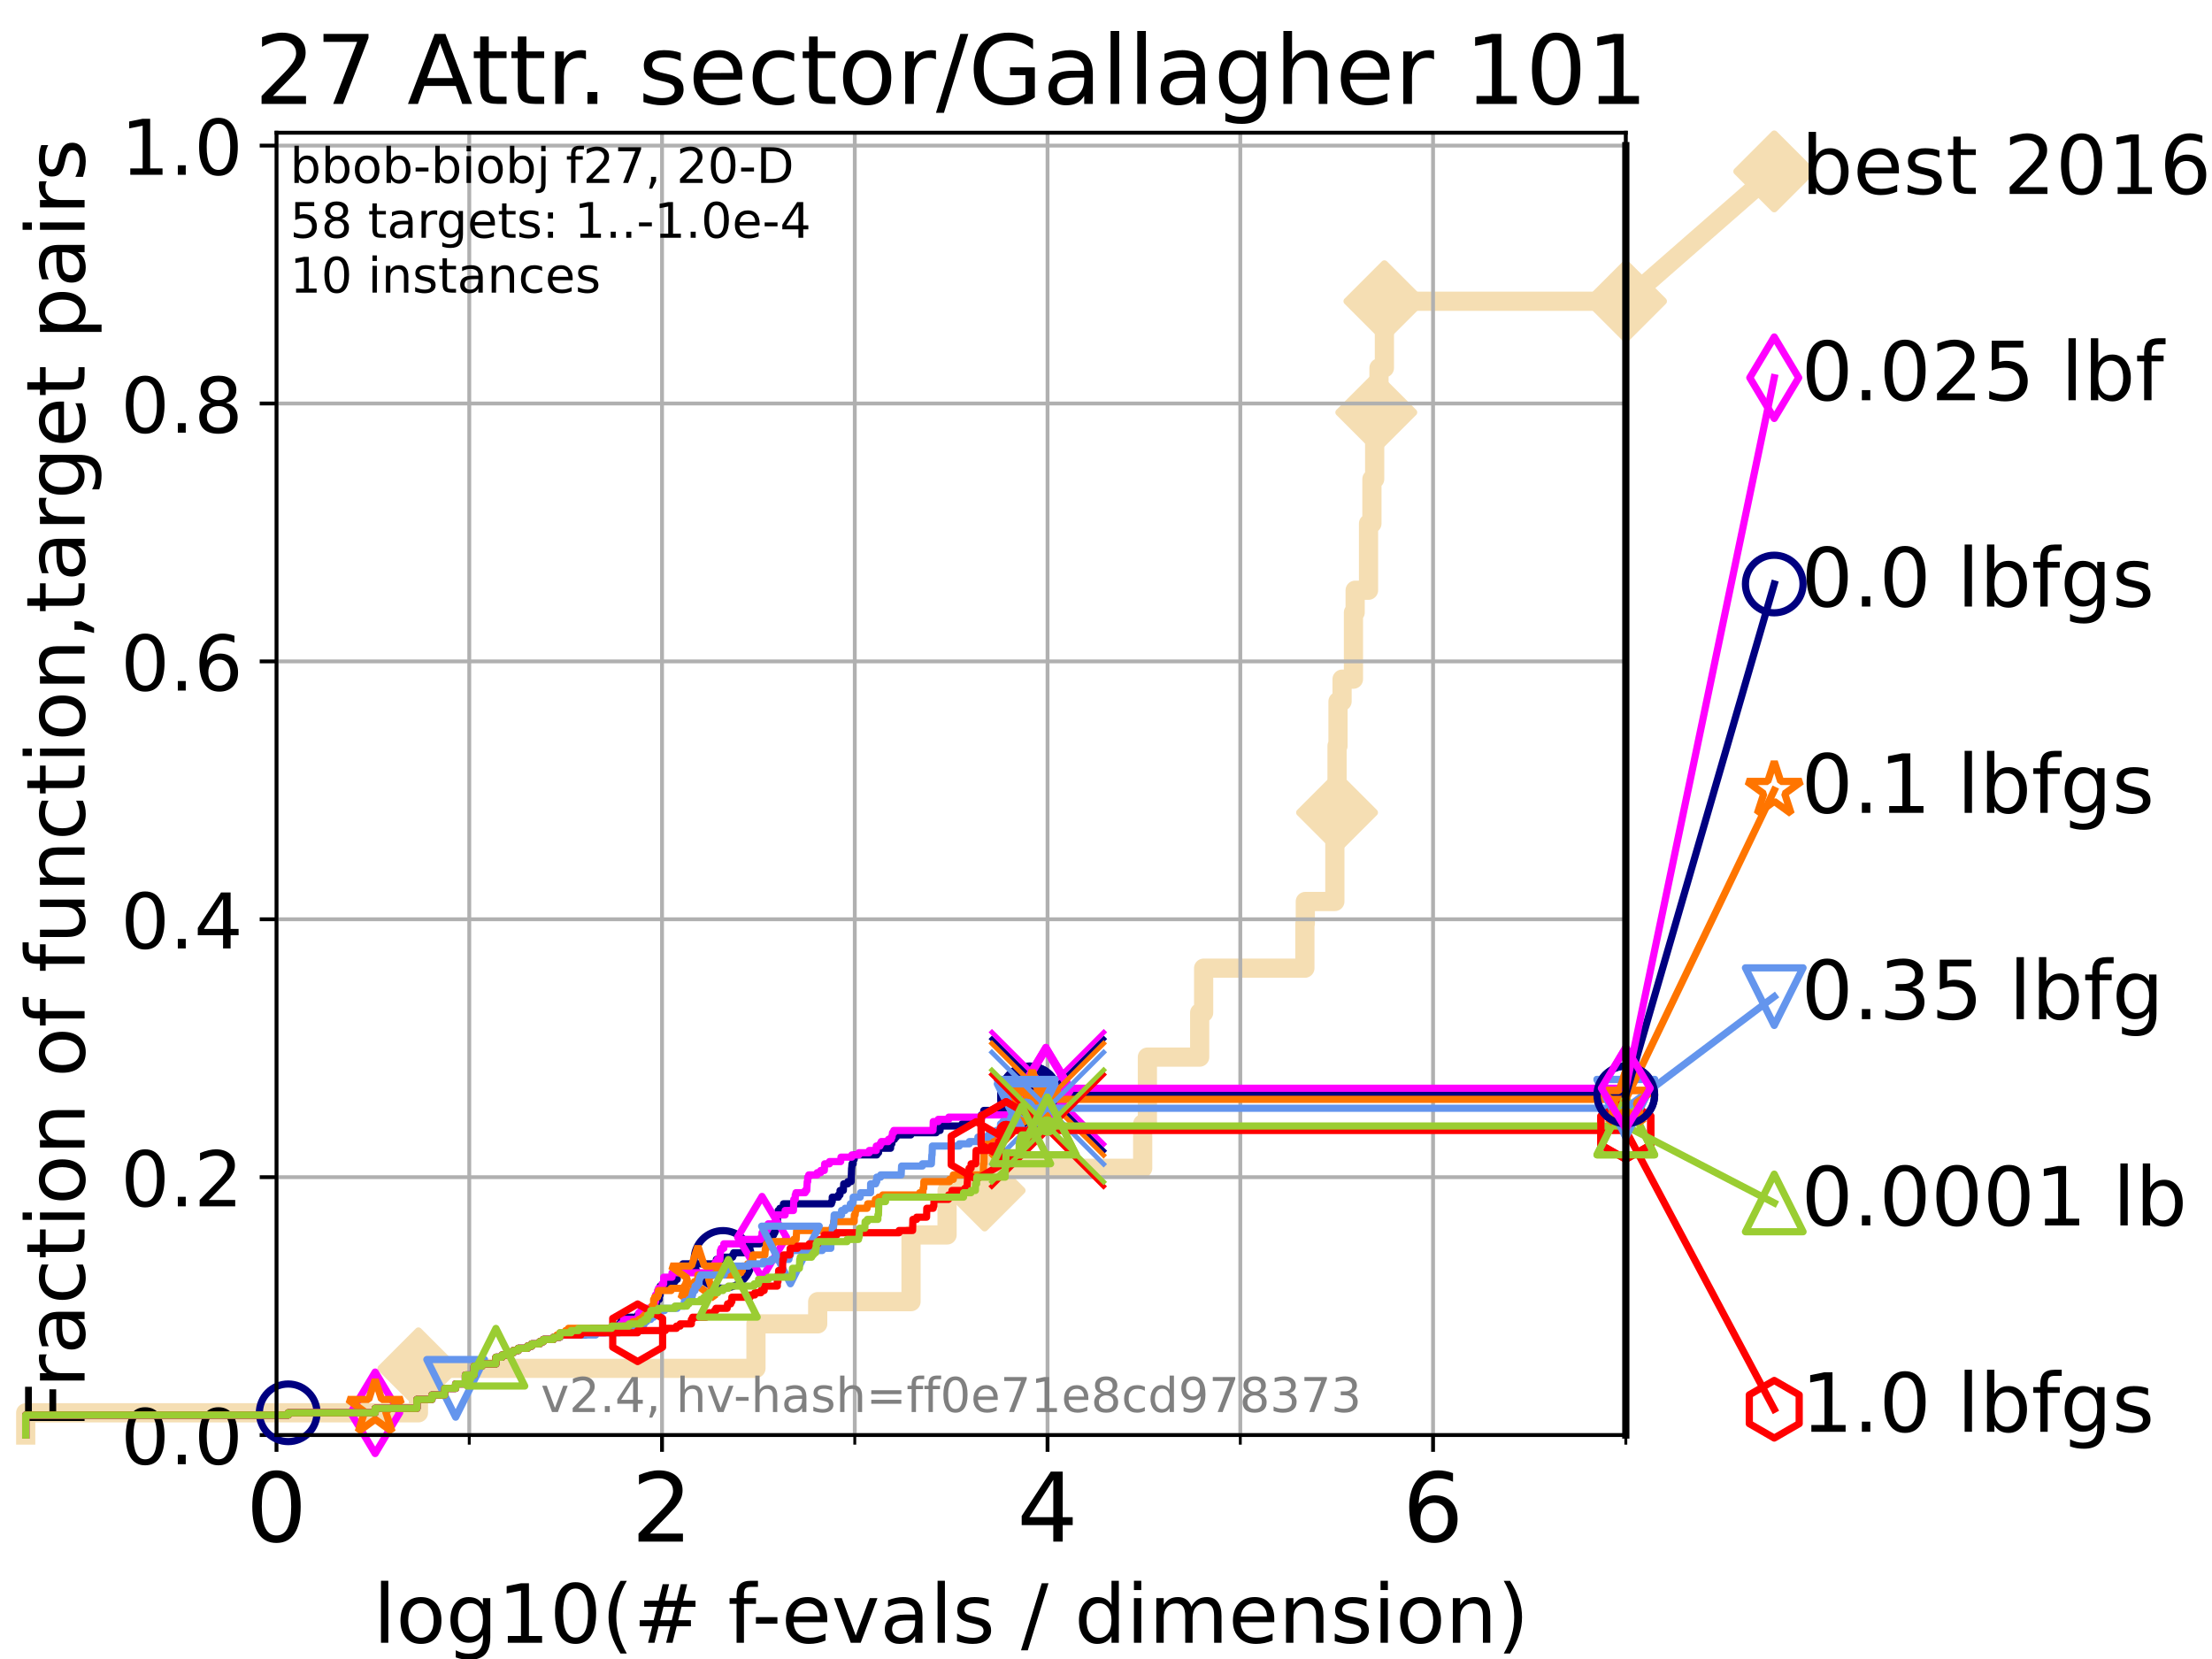<?xml version="1.0" encoding="utf-8" standalone="no"?>
<!DOCTYPE svg PUBLIC "-//W3C//DTD SVG 1.1//EN"
  "http://www.w3.org/Graphics/SVG/1.1/DTD/svg11.dtd">
<!-- Created with matplotlib (https://matplotlib.org/) -->
<svg height="345.6pt" version="1.1" viewBox="0 0 460.8 345.6" width="460.8pt" xmlns="http://www.w3.org/2000/svg" xmlns:xlink="http://www.w3.org/1999/xlink">
 <defs>
  <style type="text/css">*{stroke-linecap:butt;stroke-linejoin:round;}</style>
 </defs>
 <g id="figure_1">
  <g id="patch_1">
   <path d="M 0 345.6 
L 460.8 345.6 
L 460.8 0 
L 0 0 
z
" style="fill:#ffffff;"/>
  </g>
  <g id="axes_1">
   <g id="patch_2">
    <path d="M 57.6 298.944 
L 338.688 298.944 
L 338.688 27.648 
L 57.6 27.648 
z
" style="fill:#ffffff;"/>
   </g>
   <g id="line2d_1">
    <path d="M 5.357 298.944 
L 5.357 294.313 
L 87.17 294.313 
L 87.17 285.05 
L 157.481 285.05 
L 157.481 275.788 
L 170.342 275.788 
L 170.342 271.157 
L 189.781 271.157 
L 189.781 257.263 
L 197.293 257.263 
L 197.293 248.001 
L 205.118 248.001 
L 205.118 243.37 
L 238.043 243.37 
L 238.043 234.107 
L 239.022 234.107 
L 239.022 220.214 
L 249.914 220.214 
L 249.914 210.951 
L 250.74 210.951 
L 250.74 201.689 
L 271.83 201.689 
L 271.83 192.426 
L 271.92 192.426 
L 271.92 187.795 
L 278.075 187.795 
L 278.075 173.901 
L 278.246 173.901 
L 278.246 169.27 
L 278.532 169.27 
L 278.532 155.377 
L 278.732 155.377 
L 278.732 146.114 
L 279.578 146.114 
L 279.578 141.483 
L 281.949 141.483 
L 281.949 127.589 
L 282.303 127.589 
L 282.303 122.958 
L 285.09 122.958 
L 285.09 109.065 
L 285.796 109.065 
L 285.796 99.802 
L 286.369 99.802 
L 286.369 90.54 
L 286.706 90.54 
L 286.706 85.909 
L 287.268 85.909 
L 287.268 76.646 
L 288.396 76.646 
L 288.396 62.753 
L 338.688 62.753 
" style="fill:none;stroke:#f5deb3;stroke-linecap:square;stroke-width:4;"/>
   </g>
   <g id="line2d_2">
    <defs>
     <path d="M 0 7.778 
L 7.778 0 
L 0 -7.778 
L -7.778 0 
z
" id="m40939fdb6a" style="stroke:#f5deb3;stroke-linejoin:miter;stroke-width:1.5;"/>
    </defs>
    <g>
     <use style="fill:#f5deb3;stroke:#f5deb3;stroke-linejoin:miter;stroke-width:1.5;" x="87.17" xlink:href="#m40939fdb6a" y="285.05"/>
     <use style="fill:#f5deb3;stroke:#f5deb3;stroke-linejoin:miter;stroke-width:1.5;" x="205.118" xlink:href="#m40939fdb6a" y="248.001"/>
     <use style="fill:#f5deb3;stroke:#f5deb3;stroke-linejoin:miter;stroke-width:1.5;" x="278.532" xlink:href="#m40939fdb6a" y="169.27"/>
     <use style="fill:#f5deb3;stroke:#f5deb3;stroke-linejoin:miter;stroke-width:1.5;" x="286.706" xlink:href="#m40939fdb6a" y="85.909"/>
     <use style="fill:#f5deb3;stroke:#f5deb3;stroke-linejoin:miter;stroke-width:1.5;" x="288.396" xlink:href="#m40939fdb6a" y="62.753"/>
     <use style="fill:#f5deb3;stroke:#f5deb3;stroke-linejoin:miter;stroke-width:1.5;" x="338.688" xlink:href="#m40939fdb6a" y="62.753"/>
    </g>
   </g>
   <g id="line2d_3">
    <path style="fill:none;stroke:#f5deb3;stroke-linecap:square;stroke-width:4;"/>
    <g/>
   </g>
   <g id="line2d_4">
    <path d="M 338.688 62.753 
L 369.608 35.706 
" style="fill:none;stroke:#f5deb3;stroke-linecap:square;stroke-width:4;"/>
    <g>
     <use style="fill:#f5deb3;stroke:#f5deb3;stroke-linejoin:miter;stroke-width:1.5;" x="338.688" xlink:href="#m40939fdb6a" y="62.753"/>
     <use style="fill:#f5deb3;stroke:#f5deb3;stroke-linejoin:miter;stroke-width:1.5;" x="369.608" xlink:href="#m40939fdb6a" y="35.706"/>
    </g>
   </g>
   <g id="matplotlib.axis_1">
    <g id="xtick_1">
     <g id="line2d_5">
      <path clip-path="url(#p318bdeb416)" d="M 57.6 298.944 
L 57.6 27.648 
" style="fill:none;stroke:#b0b0b0;stroke-linecap:square;stroke-width:0.8;"/>
     </g>
     <g id="line2d_6">
      <defs>
       <path d="M 0 0 
L 0 3.5 
" id="m2a859b530c" style="stroke:#000000;stroke-width:0.8;"/>
      </defs>
      <g>
       <use style="stroke:#000000;stroke-width:0.8;" x="57.6" xlink:href="#m2a859b530c" y="298.944"/>
      </g>
     </g>
     <g id="text_1">
      <!-- 0 -->
      <g transform="translate(51.237 321.141)scale(0.2 -0.2)">
       <defs>
        <path d="M 31.781 66.406 
Q 24.172 66.406 20.328 58.906 
Q 16.5 51.422 16.5 36.375 
Q 16.5 21.391 20.328 13.891 
Q 24.172 6.391 31.781 6.391 
Q 39.453 6.391 43.281 13.891 
Q 47.125 21.391 47.125 36.375 
Q 47.125 51.422 43.281 58.906 
Q 39.453 66.406 31.781 66.406 
z
M 31.781 74.219 
Q 44.047 74.219 50.516 64.516 
Q 56.984 54.828 56.984 36.375 
Q 56.984 17.969 50.516 8.266 
Q 44.047 -1.422 31.781 -1.422 
Q 19.531 -1.422 13.062 8.266 
Q 6.594 17.969 6.594 36.375 
Q 6.594 54.828 13.062 64.516 
Q 19.531 74.219 31.781 74.219 
z
" id="DejaVuSans-48"/>
       </defs>
       <use xlink:href="#DejaVuSans-48"/>
      </g>
     </g>
    </g>
    <g id="xtick_2">
     <g id="line2d_7">
      <path clip-path="url(#p318bdeb416)" d="M 137.911 298.944 
L 137.911 27.648 
" style="fill:none;stroke:#b0b0b0;stroke-linecap:square;stroke-width:0.8;"/>
     </g>
     <g id="line2d_8">
      <g>
       <use style="stroke:#000000;stroke-width:0.8;" x="137.911" xlink:href="#m2a859b530c" y="298.944"/>
      </g>
     </g>
     <g id="text_2">
      <!-- 2 -->
      <g transform="translate(131.548 321.141)scale(0.2 -0.2)">
       <defs>
        <path d="M 19.188 8.297 
L 53.609 8.297 
L 53.609 0 
L 7.328 0 
L 7.328 8.297 
Q 12.938 14.109 22.625 23.891 
Q 32.328 33.688 34.812 36.531 
Q 39.547 41.844 41.422 45.531 
Q 43.312 49.219 43.312 52.781 
Q 43.312 58.594 39.234 62.25 
Q 35.156 65.922 28.609 65.922 
Q 23.969 65.922 18.812 64.312 
Q 13.672 62.703 7.812 59.422 
L 7.812 69.391 
Q 13.766 71.781 18.938 73 
Q 24.125 74.219 28.422 74.219 
Q 39.75 74.219 46.484 68.547 
Q 53.219 62.891 53.219 53.422 
Q 53.219 48.922 51.531 44.891 
Q 49.859 40.875 45.406 35.406 
Q 44.188 33.984 37.641 27.219 
Q 31.109 20.453 19.188 8.297 
z
" id="DejaVuSans-50"/>
       </defs>
       <use xlink:href="#DejaVuSans-50"/>
      </g>
     </g>
    </g>
    <g id="xtick_3">
     <g id="line2d_9">
      <path clip-path="url(#p318bdeb416)" d="M 218.222 298.944 
L 218.222 27.648 
" style="fill:none;stroke:#b0b0b0;stroke-linecap:square;stroke-width:0.8;"/>
     </g>
     <g id="line2d_10">
      <g>
       <use style="stroke:#000000;stroke-width:0.8;" x="218.222" xlink:href="#m2a859b530c" y="298.944"/>
      </g>
     </g>
     <g id="text_3">
      <!-- 4 -->
      <g transform="translate(211.859 321.141)scale(0.2 -0.2)">
       <defs>
        <path d="M 37.797 64.312 
L 12.891 25.391 
L 37.797 25.391 
z
M 35.203 72.906 
L 47.609 72.906 
L 47.609 25.391 
L 58.016 25.391 
L 58.016 17.188 
L 47.609 17.188 
L 47.609 0 
L 37.797 0 
L 37.797 17.188 
L 4.891 17.188 
L 4.891 26.703 
z
" id="DejaVuSans-52"/>
       </defs>
       <use xlink:href="#DejaVuSans-52"/>
      </g>
     </g>
    </g>
    <g id="xtick_4">
     <g id="line2d_11">
      <path clip-path="url(#p318bdeb416)" d="M 298.533 298.944 
L 298.533 27.648 
" style="fill:none;stroke:#b0b0b0;stroke-linecap:square;stroke-width:0.8;"/>
     </g>
     <g id="line2d_12">
      <g>
       <use style="stroke:#000000;stroke-width:0.8;" x="298.533" xlink:href="#m2a859b530c" y="298.944"/>
      </g>
     </g>
     <g id="text_4">
      <!-- 6 -->
      <g transform="translate(292.17 321.141)scale(0.2 -0.2)">
       <defs>
        <path d="M 33.016 40.375 
Q 26.375 40.375 22.484 35.828 
Q 18.609 31.297 18.609 23.391 
Q 18.609 15.531 22.484 10.953 
Q 26.375 6.391 33.016 6.391 
Q 39.656 6.391 43.531 10.953 
Q 47.406 15.531 47.406 23.391 
Q 47.406 31.297 43.531 35.828 
Q 39.656 40.375 33.016 40.375 
z
M 52.594 71.297 
L 52.594 62.312 
Q 48.875 64.062 45.094 64.984 
Q 41.312 65.922 37.594 65.922 
Q 27.828 65.922 22.672 59.328 
Q 17.531 52.734 16.797 39.406 
Q 19.672 43.656 24.016 45.922 
Q 28.375 48.188 33.594 48.188 
Q 44.578 48.188 50.953 41.516 
Q 57.328 34.859 57.328 23.391 
Q 57.328 12.156 50.688 5.359 
Q 44.047 -1.422 33.016 -1.422 
Q 20.359 -1.422 13.672 8.266 
Q 6.984 17.969 6.984 36.375 
Q 6.984 53.656 15.188 63.938 
Q 23.391 74.219 37.203 74.219 
Q 40.922 74.219 44.703 73.484 
Q 48.484 72.75 52.594 71.297 
z
" id="DejaVuSans-54"/>
       </defs>
       <use xlink:href="#DejaVuSans-54"/>
      </g>
     </g>
    </g>
    <g id="xtick_5">
     <g id="line2d_13">
      <path clip-path="url(#p318bdeb416)" d="M 97.755 298.944 
L 97.755 27.648 
" style="fill:none;stroke:#b0b0b0;stroke-linecap:square;stroke-width:0.8;"/>
     </g>
     <g id="line2d_14">
      <defs>
       <path d="M 0 0 
L 0 2 
" id="m5a361d9a54" style="stroke:#000000;stroke-width:0.6;"/>
      </defs>
      <g>
       <use style="stroke:#000000;stroke-width:0.6;" x="97.755" xlink:href="#m5a361d9a54" y="298.944"/>
      </g>
     </g>
    </g>
    <g id="xtick_6">
     <g id="line2d_15">
      <path clip-path="url(#p318bdeb416)" d="M 178.066 298.944 
L 178.066 27.648 
" style="fill:none;stroke:#b0b0b0;stroke-linecap:square;stroke-width:0.8;"/>
     </g>
     <g id="line2d_16">
      <g>
       <use style="stroke:#000000;stroke-width:0.6;" x="178.066" xlink:href="#m5a361d9a54" y="298.944"/>
      </g>
     </g>
    </g>
    <g id="xtick_7">
     <g id="line2d_17">
      <path clip-path="url(#p318bdeb416)" d="M 258.377 298.944 
L 258.377 27.648 
" style="fill:none;stroke:#b0b0b0;stroke-linecap:square;stroke-width:0.8;"/>
     </g>
     <g id="line2d_18">
      <g>
       <use style="stroke:#000000;stroke-width:0.6;" x="258.377" xlink:href="#m5a361d9a54" y="298.944"/>
      </g>
     </g>
    </g>
    <g id="xtick_8">
     <g id="line2d_19">
      <path clip-path="url(#p318bdeb416)" d="M 338.688 298.944 
L 338.688 27.648 
" style="fill:none;stroke:#b0b0b0;stroke-linecap:square;stroke-width:0.8;"/>
     </g>
     <g id="line2d_20">
      <g>
       <use style="stroke:#000000;stroke-width:0.6;" x="338.688" xlink:href="#m5a361d9a54" y="298.944"/>
      </g>
     </g>
    </g>
    <g id="text_5">
     <!-- log10(# f-evals / dimension) -->
     <g transform="translate(77.764 342.218)scale(0.17 -0.17)">
      <defs>
       <path d="M 9.422 75.984 
L 18.406 75.984 
L 18.406 0 
L 9.422 0 
z
" id="DejaVuSans-108"/>
       <path d="M 30.609 48.391 
Q 23.391 48.391 19.188 42.75 
Q 14.984 37.109 14.984 27.297 
Q 14.984 17.484 19.156 11.844 
Q 23.344 6.203 30.609 6.203 
Q 37.797 6.203 41.984 11.859 
Q 46.188 17.531 46.188 27.297 
Q 46.188 37.016 41.984 42.703 
Q 37.797 48.391 30.609 48.391 
z
M 30.609 56 
Q 42.328 56 49.016 48.375 
Q 55.719 40.766 55.719 27.297 
Q 55.719 13.875 49.016 6.219 
Q 42.328 -1.422 30.609 -1.422 
Q 18.844 -1.422 12.172 6.219 
Q 5.516 13.875 5.516 27.297 
Q 5.516 40.766 12.172 48.375 
Q 18.844 56 30.609 56 
z
" id="DejaVuSans-111"/>
       <path d="M 45.406 27.984 
Q 45.406 37.75 41.375 43.109 
Q 37.359 48.484 30.078 48.484 
Q 22.859 48.484 18.828 43.109 
Q 14.797 37.75 14.797 27.984 
Q 14.797 18.266 18.828 12.891 
Q 22.859 7.516 30.078 7.516 
Q 37.359 7.516 41.375 12.891 
Q 45.406 18.266 45.406 27.984 
z
M 54.391 6.781 
Q 54.391 -7.172 48.188 -13.984 
Q 42 -20.797 29.203 -20.797 
Q 24.469 -20.797 20.266 -20.094 
Q 16.062 -19.391 12.109 -17.922 
L 12.109 -9.188 
Q 16.062 -11.328 19.922 -12.344 
Q 23.781 -13.375 27.781 -13.375 
Q 36.625 -13.375 41.016 -8.766 
Q 45.406 -4.156 45.406 5.172 
L 45.406 9.625 
Q 42.625 4.781 38.281 2.391 
Q 33.938 0 27.875 0 
Q 17.828 0 11.672 7.656 
Q 5.516 15.328 5.516 27.984 
Q 5.516 40.672 11.672 48.328 
Q 17.828 56 27.875 56 
Q 33.938 56 38.281 53.609 
Q 42.625 51.219 45.406 46.391 
L 45.406 54.688 
L 54.391 54.688 
z
" id="DejaVuSans-103"/>
       <path d="M 12.406 8.297 
L 28.516 8.297 
L 28.516 63.922 
L 10.984 60.406 
L 10.984 69.391 
L 28.422 72.906 
L 38.281 72.906 
L 38.281 8.297 
L 54.391 8.297 
L 54.391 0 
L 12.406 0 
z
" id="DejaVuSans-49"/>
       <path d="M 31 75.875 
Q 24.469 64.656 21.281 53.656 
Q 18.109 42.672 18.109 31.391 
Q 18.109 20.125 21.312 9.062 
Q 24.516 -2 31 -13.188 
L 23.188 -13.188 
Q 15.875 -1.703 12.234 9.375 
Q 8.594 20.453 8.594 31.391 
Q 8.594 42.281 12.203 53.312 
Q 15.828 64.359 23.188 75.875 
z
" id="DejaVuSans-40"/>
       <path d="M 51.125 44 
L 36.922 44 
L 32.812 27.688 
L 47.125 27.688 
z
M 43.797 71.781 
L 38.719 51.516 
L 52.984 51.516 
L 58.109 71.781 
L 65.922 71.781 
L 60.891 51.516 
L 76.125 51.516 
L 76.125 44 
L 58.984 44 
L 54.984 27.688 
L 70.516 27.688 
L 70.516 20.219 
L 53.078 20.219 
L 48 0 
L 40.188 0 
L 45.219 20.219 
L 30.906 20.219 
L 25.875 0 
L 18.016 0 
L 23.094 20.219 
L 7.719 20.219 
L 7.719 27.688 
L 24.906 27.688 
L 29 44 
L 13.281 44 
L 13.281 51.516 
L 30.906 51.516 
L 35.891 71.781 
z
" id="DejaVuSans-35"/>
       <path id="DejaVuSans-32"/>
       <path d="M 37.109 75.984 
L 37.109 68.5 
L 28.516 68.5 
Q 23.688 68.5 21.797 66.547 
Q 19.922 64.594 19.922 59.516 
L 19.922 54.688 
L 34.719 54.688 
L 34.719 47.703 
L 19.922 47.703 
L 19.922 0 
L 10.891 0 
L 10.891 47.703 
L 2.297 47.703 
L 2.297 54.688 
L 10.891 54.688 
L 10.891 58.5 
Q 10.891 67.625 15.141 71.797 
Q 19.391 75.984 28.609 75.984 
z
" id="DejaVuSans-102"/>
       <path d="M 4.891 31.391 
L 31.203 31.391 
L 31.203 23.391 
L 4.891 23.391 
z
" id="DejaVuSans-45"/>
       <path d="M 56.203 29.594 
L 56.203 25.203 
L 14.891 25.203 
Q 15.484 15.922 20.484 11.062 
Q 25.484 6.203 34.422 6.203 
Q 39.594 6.203 44.453 7.469 
Q 49.312 8.734 54.109 11.281 
L 54.109 2.781 
Q 49.266 0.734 44.188 -0.344 
Q 39.109 -1.422 33.891 -1.422 
Q 20.797 -1.422 13.156 6.188 
Q 5.516 13.812 5.516 26.812 
Q 5.516 40.234 12.766 48.109 
Q 20.016 56 32.328 56 
Q 43.359 56 49.781 48.891 
Q 56.203 41.797 56.203 29.594 
z
M 47.219 32.234 
Q 47.125 39.594 43.094 43.984 
Q 39.062 48.391 32.422 48.391 
Q 24.906 48.391 20.391 44.141 
Q 15.875 39.891 15.188 32.172 
z
" id="DejaVuSans-101"/>
       <path d="M 2.984 54.688 
L 12.5 54.688 
L 29.594 8.797 
L 46.688 54.688 
L 56.203 54.688 
L 35.688 0 
L 23.484 0 
z
" id="DejaVuSans-118"/>
       <path d="M 34.281 27.484 
Q 23.391 27.484 19.188 25 
Q 14.984 22.516 14.984 16.5 
Q 14.984 11.719 18.141 8.906 
Q 21.297 6.109 26.703 6.109 
Q 34.188 6.109 38.703 11.406 
Q 43.219 16.703 43.219 25.484 
L 43.219 27.484 
z
M 52.203 31.203 
L 52.203 0 
L 43.219 0 
L 43.219 8.297 
Q 40.141 3.328 35.547 0.953 
Q 30.953 -1.422 24.312 -1.422 
Q 15.922 -1.422 10.953 3.297 
Q 6 8.016 6 15.922 
Q 6 25.141 12.172 29.828 
Q 18.359 34.516 30.609 34.516 
L 43.219 34.516 
L 43.219 35.406 
Q 43.219 41.609 39.141 45 
Q 35.062 48.391 27.688 48.391 
Q 23 48.391 18.547 47.266 
Q 14.109 46.141 10.016 43.891 
L 10.016 52.203 
Q 14.938 54.109 19.578 55.047 
Q 24.219 56 28.609 56 
Q 40.484 56 46.344 49.844 
Q 52.203 43.703 52.203 31.203 
z
" id="DejaVuSans-97"/>
       <path d="M 44.281 53.078 
L 44.281 44.578 
Q 40.484 46.531 36.375 47.5 
Q 32.281 48.484 27.875 48.484 
Q 21.188 48.484 17.844 46.438 
Q 14.5 44.391 14.5 40.281 
Q 14.5 37.156 16.891 35.375 
Q 19.281 33.594 26.516 31.984 
L 29.594 31.297 
Q 39.156 29.25 43.188 25.516 
Q 47.219 21.781 47.219 15.094 
Q 47.219 7.469 41.188 3.016 
Q 35.156 -1.422 24.609 -1.422 
Q 20.219 -1.422 15.453 -0.562 
Q 10.688 0.297 5.422 2 
L 5.422 11.281 
Q 10.406 8.688 15.234 7.391 
Q 20.062 6.109 24.812 6.109 
Q 31.156 6.109 34.562 8.281 
Q 37.984 10.453 37.984 14.406 
Q 37.984 18.062 35.516 20.016 
Q 33.062 21.969 24.703 23.781 
L 21.578 24.516 
Q 13.234 26.266 9.516 29.906 
Q 5.812 33.547 5.812 39.891 
Q 5.812 47.609 11.281 51.797 
Q 16.75 56 26.812 56 
Q 31.781 56 36.172 55.266 
Q 40.578 54.547 44.281 53.078 
z
" id="DejaVuSans-115"/>
       <path d="M 25.391 72.906 
L 33.688 72.906 
L 8.297 -9.281 
L 0 -9.281 
z
" id="DejaVuSans-47"/>
       <path d="M 45.406 46.391 
L 45.406 75.984 
L 54.391 75.984 
L 54.391 0 
L 45.406 0 
L 45.406 8.203 
Q 42.578 3.328 38.25 0.953 
Q 33.938 -1.422 27.875 -1.422 
Q 17.969 -1.422 11.734 6.484 
Q 5.516 14.406 5.516 27.297 
Q 5.516 40.188 11.734 48.094 
Q 17.969 56 27.875 56 
Q 33.938 56 38.25 53.625 
Q 42.578 51.266 45.406 46.391 
z
M 14.797 27.297 
Q 14.797 17.391 18.875 11.75 
Q 22.953 6.109 30.078 6.109 
Q 37.203 6.109 41.297 11.75 
Q 45.406 17.391 45.406 27.297 
Q 45.406 37.203 41.297 42.844 
Q 37.203 48.484 30.078 48.484 
Q 22.953 48.484 18.875 42.844 
Q 14.797 37.203 14.797 27.297 
z
" id="DejaVuSans-100"/>
       <path d="M 9.422 54.688 
L 18.406 54.688 
L 18.406 0 
L 9.422 0 
z
M 9.422 75.984 
L 18.406 75.984 
L 18.406 64.594 
L 9.422 64.594 
z
" id="DejaVuSans-105"/>
       <path d="M 52 44.188 
Q 55.375 50.25 60.062 53.125 
Q 64.75 56 71.094 56 
Q 79.641 56 84.281 50.016 
Q 88.922 44.047 88.922 33.016 
L 88.922 0 
L 79.891 0 
L 79.891 32.719 
Q 79.891 40.578 77.094 44.375 
Q 74.312 48.188 68.609 48.188 
Q 61.625 48.188 57.562 43.547 
Q 53.516 38.922 53.516 30.906 
L 53.516 0 
L 44.484 0 
L 44.484 32.719 
Q 44.484 40.625 41.703 44.406 
Q 38.922 48.188 33.109 48.188 
Q 26.219 48.188 22.156 43.531 
Q 18.109 38.875 18.109 30.906 
L 18.109 0 
L 9.078 0 
L 9.078 54.688 
L 18.109 54.688 
L 18.109 46.188 
Q 21.188 51.219 25.484 53.609 
Q 29.781 56 35.688 56 
Q 41.656 56 45.828 52.969 
Q 50 49.953 52 44.188 
z
" id="DejaVuSans-109"/>
       <path d="M 54.891 33.016 
L 54.891 0 
L 45.906 0 
L 45.906 32.719 
Q 45.906 40.484 42.875 44.328 
Q 39.844 48.188 33.797 48.188 
Q 26.516 48.188 22.312 43.547 
Q 18.109 38.922 18.109 30.906 
L 18.109 0 
L 9.078 0 
L 9.078 54.688 
L 18.109 54.688 
L 18.109 46.188 
Q 21.344 51.125 25.703 53.562 
Q 30.078 56 35.797 56 
Q 45.219 56 50.047 50.172 
Q 54.891 44.344 54.891 33.016 
z
" id="DejaVuSans-110"/>
       <path d="M 8.016 75.875 
L 15.828 75.875 
Q 23.141 64.359 26.781 53.312 
Q 30.422 42.281 30.422 31.391 
Q 30.422 20.453 26.781 9.375 
Q 23.141 -1.703 15.828 -13.188 
L 8.016 -13.188 
Q 14.5 -2 17.703 9.062 
Q 20.906 20.125 20.906 31.391 
Q 20.906 42.672 17.703 53.656 
Q 14.5 64.656 8.016 75.875 
z
" id="DejaVuSans-41"/>
      </defs>
      <use xlink:href="#DejaVuSans-108"/>
      <use x="27.783" xlink:href="#DejaVuSans-111"/>
      <use x="88.965" xlink:href="#DejaVuSans-103"/>
      <use x="152.441" xlink:href="#DejaVuSans-49"/>
      <use x="216.064" xlink:href="#DejaVuSans-48"/>
      <use x="279.688" xlink:href="#DejaVuSans-40"/>
      <use x="318.701" xlink:href="#DejaVuSans-35"/>
      <use x="402.49" xlink:href="#DejaVuSans-32"/>
      <use x="434.277" xlink:href="#DejaVuSans-102"/>
      <use x="463.982" xlink:href="#DejaVuSans-45"/>
      <use x="500.066" xlink:href="#DejaVuSans-101"/>
      <use x="561.59" xlink:href="#DejaVuSans-118"/>
      <use x="620.77" xlink:href="#DejaVuSans-97"/>
      <use x="682.049" xlink:href="#DejaVuSans-108"/>
      <use x="709.832" xlink:href="#DejaVuSans-115"/>
      <use x="761.932" xlink:href="#DejaVuSans-32"/>
      <use x="793.719" xlink:href="#DejaVuSans-47"/>
      <use x="827.41" xlink:href="#DejaVuSans-32"/>
      <use x="859.197" xlink:href="#DejaVuSans-100"/>
      <use x="922.674" xlink:href="#DejaVuSans-105"/>
      <use x="950.457" xlink:href="#DejaVuSans-109"/>
      <use x="1047.869" xlink:href="#DejaVuSans-101"/>
      <use x="1109.393" xlink:href="#DejaVuSans-110"/>
      <use x="1172.771" xlink:href="#DejaVuSans-115"/>
      <use x="1224.871" xlink:href="#DejaVuSans-105"/>
      <use x="1252.654" xlink:href="#DejaVuSans-111"/>
      <use x="1313.836" xlink:href="#DejaVuSans-110"/>
      <use x="1377.215" xlink:href="#DejaVuSans-41"/>
     </g>
    </g>
   </g>
   <g id="matplotlib.axis_2">
    <g id="ytick_1">
     <g id="line2d_21">
      <path clip-path="url(#p318bdeb416)" d="M 57.6 298.944 
L 338.688 298.944 
" style="fill:none;stroke:#b0b0b0;stroke-linecap:square;stroke-width:0.8;"/>
     </g>
     <g id="line2d_22">
      <defs>
       <path d="M 0 0 
L -3.5 0 
" id="m902cbef5b3" style="stroke:#000000;stroke-width:0.8;"/>
      </defs>
      <g>
       <use style="stroke:#000000;stroke-width:0.8;" x="57.6" xlink:href="#m902cbef5b3" y="298.944"/>
      </g>
     </g>
     <g id="text_6">
      <!-- 0.0 -->
      <g transform="translate(25.155 305.023)scale(0.16 -0.16)">
       <defs>
        <path d="M 10.688 12.406 
L 21 12.406 
L 21 0 
L 10.688 0 
z
" id="DejaVuSans-46"/>
       </defs>
       <use xlink:href="#DejaVuSans-48"/>
       <use x="63.623" xlink:href="#DejaVuSans-46"/>
       <use x="95.41" xlink:href="#DejaVuSans-48"/>
      </g>
     </g>
    </g>
    <g id="ytick_2">
     <g id="line2d_23">
      <path clip-path="url(#p318bdeb416)" d="M 57.6 245.222 
L 338.688 245.222 
" style="fill:none;stroke:#b0b0b0;stroke-linecap:square;stroke-width:0.8;"/>
     </g>
     <g id="line2d_24">
      <g>
       <use style="stroke:#000000;stroke-width:0.8;" x="57.6" xlink:href="#m902cbef5b3" y="245.222"/>
      </g>
     </g>
     <g id="text_7">
      <!-- 0.2 -->
      <g transform="translate(25.155 251.301)scale(0.16 -0.16)">
       <use xlink:href="#DejaVuSans-48"/>
       <use x="63.623" xlink:href="#DejaVuSans-46"/>
       <use x="95.41" xlink:href="#DejaVuSans-50"/>
      </g>
     </g>
    </g>
    <g id="ytick_3">
     <g id="line2d_25">
      <path clip-path="url(#p318bdeb416)" d="M 57.6 191.5 
L 338.688 191.5 
" style="fill:none;stroke:#b0b0b0;stroke-linecap:square;stroke-width:0.8;"/>
     </g>
     <g id="line2d_26">
      <g>
       <use style="stroke:#000000;stroke-width:0.8;" x="57.6" xlink:href="#m902cbef5b3" y="191.5"/>
      </g>
     </g>
     <g id="text_8">
      <!-- 0.4 -->
      <g transform="translate(25.155 197.579)scale(0.16 -0.16)">
       <use xlink:href="#DejaVuSans-48"/>
       <use x="63.623" xlink:href="#DejaVuSans-46"/>
       <use x="95.41" xlink:href="#DejaVuSans-52"/>
      </g>
     </g>
    </g>
    <g id="ytick_4">
     <g id="line2d_27">
      <path clip-path="url(#p318bdeb416)" d="M 57.6 137.778 
L 338.688 137.778 
" style="fill:none;stroke:#b0b0b0;stroke-linecap:square;stroke-width:0.8;"/>
     </g>
     <g id="line2d_28">
      <g>
       <use style="stroke:#000000;stroke-width:0.8;" x="57.6" xlink:href="#m902cbef5b3" y="137.778"/>
      </g>
     </g>
     <g id="text_9">
      <!-- 0.6 -->
      <g transform="translate(25.155 143.857)scale(0.16 -0.16)">
       <use xlink:href="#DejaVuSans-48"/>
       <use x="63.623" xlink:href="#DejaVuSans-46"/>
       <use x="95.41" xlink:href="#DejaVuSans-54"/>
      </g>
     </g>
    </g>
    <g id="ytick_5">
     <g id="line2d_29">
      <path clip-path="url(#p318bdeb416)" d="M 57.6 84.056 
L 338.688 84.056 
" style="fill:none;stroke:#b0b0b0;stroke-linecap:square;stroke-width:0.8;"/>
     </g>
     <g id="line2d_30">
      <g>
       <use style="stroke:#000000;stroke-width:0.8;" x="57.6" xlink:href="#m902cbef5b3" y="84.056"/>
      </g>
     </g>
     <g id="text_10">
      <!-- 0.8 -->
      <g transform="translate(25.155 90.135)scale(0.16 -0.16)">
       <defs>
        <path d="M 31.781 34.625 
Q 24.75 34.625 20.719 30.859 
Q 16.703 27.094 16.703 20.516 
Q 16.703 13.922 20.719 10.156 
Q 24.75 6.391 31.781 6.391 
Q 38.812 6.391 42.859 10.172 
Q 46.922 13.969 46.922 20.516 
Q 46.922 27.094 42.891 30.859 
Q 38.875 34.625 31.781 34.625 
z
M 21.922 38.812 
Q 15.578 40.375 12.031 44.719 
Q 8.5 49.078 8.5 55.328 
Q 8.5 64.062 14.719 69.141 
Q 20.953 74.219 31.781 74.219 
Q 42.672 74.219 48.875 69.141 
Q 55.078 64.062 55.078 55.328 
Q 55.078 49.078 51.531 44.719 
Q 48 40.375 41.703 38.812 
Q 48.828 37.156 52.797 32.312 
Q 56.781 27.484 56.781 20.516 
Q 56.781 9.906 50.312 4.234 
Q 43.844 -1.422 31.781 -1.422 
Q 19.734 -1.422 13.25 4.234 
Q 6.781 9.906 6.781 20.516 
Q 6.781 27.484 10.781 32.312 
Q 14.797 37.156 21.922 38.812 
z
M 18.312 54.391 
Q 18.312 48.734 21.844 45.562 
Q 25.391 42.391 31.781 42.391 
Q 38.141 42.391 41.719 45.562 
Q 45.312 48.734 45.312 54.391 
Q 45.312 60.062 41.719 63.234 
Q 38.141 66.406 31.781 66.406 
Q 25.391 66.406 21.844 63.234 
Q 18.312 60.062 18.312 54.391 
z
" id="DejaVuSans-56"/>
       </defs>
       <use xlink:href="#DejaVuSans-48"/>
       <use x="63.623" xlink:href="#DejaVuSans-46"/>
       <use x="95.41" xlink:href="#DejaVuSans-56"/>
      </g>
     </g>
    </g>
    <g id="ytick_6">
     <g id="line2d_31">
      <path clip-path="url(#p318bdeb416)" d="M 57.6 30.334 
L 338.688 30.334 
" style="fill:none;stroke:#b0b0b0;stroke-linecap:square;stroke-width:0.8;"/>
     </g>
     <g id="line2d_32">
      <g>
       <use style="stroke:#000000;stroke-width:0.8;" x="57.6" xlink:href="#m902cbef5b3" y="30.334"/>
      </g>
     </g>
     <g id="text_11">
      <!-- 1.0 -->
      <g transform="translate(25.155 36.413)scale(0.16 -0.16)">
       <use xlink:href="#DejaVuSans-49"/>
       <use x="63.623" xlink:href="#DejaVuSans-46"/>
       <use x="95.41" xlink:href="#DejaVuSans-48"/>
      </g>
     </g>
    </g>
    <g id="text_12">
     <!-- Fraction of function,target pairs -->
     <g transform="translate(17.62 297.681)rotate(-90)scale(0.17 -0.17)">
      <defs>
       <path d="M 9.812 72.906 
L 51.703 72.906 
L 51.703 64.594 
L 19.672 64.594 
L 19.672 43.109 
L 48.578 43.109 
L 48.578 34.812 
L 19.672 34.812 
L 19.672 0 
L 9.812 0 
z
" id="DejaVuSans-70"/>
       <path d="M 41.109 46.297 
Q 39.594 47.172 37.812 47.578 
Q 36.031 48 33.891 48 
Q 26.266 48 22.188 43.047 
Q 18.109 38.094 18.109 28.812 
L 18.109 0 
L 9.078 0 
L 9.078 54.688 
L 18.109 54.688 
L 18.109 46.188 
Q 20.953 51.172 25.484 53.578 
Q 30.031 56 36.531 56 
Q 37.453 56 38.578 55.875 
Q 39.703 55.766 41.062 55.516 
z
" id="DejaVuSans-114"/>
       <path d="M 48.781 52.594 
L 48.781 44.188 
Q 44.969 46.297 41.141 47.344 
Q 37.312 48.391 33.406 48.391 
Q 24.656 48.391 19.812 42.844 
Q 14.984 37.312 14.984 27.297 
Q 14.984 17.281 19.812 11.734 
Q 24.656 6.203 33.406 6.203 
Q 37.312 6.203 41.141 7.25 
Q 44.969 8.297 48.781 10.406 
L 48.781 2.094 
Q 45.016 0.344 40.984 -0.531 
Q 36.969 -1.422 32.422 -1.422 
Q 20.062 -1.422 12.781 6.344 
Q 5.516 14.109 5.516 27.297 
Q 5.516 40.672 12.859 48.328 
Q 20.219 56 33.016 56 
Q 37.156 56 41.109 55.141 
Q 45.062 54.297 48.781 52.594 
z
" id="DejaVuSans-99"/>
       <path d="M 18.312 70.219 
L 18.312 54.688 
L 36.812 54.688 
L 36.812 47.703 
L 18.312 47.703 
L 18.312 18.016 
Q 18.312 11.328 20.141 9.422 
Q 21.969 7.516 27.594 7.516 
L 36.812 7.516 
L 36.812 0 
L 27.594 0 
Q 17.188 0 13.234 3.875 
Q 9.281 7.766 9.281 18.016 
L 9.281 47.703 
L 2.688 47.703 
L 2.688 54.688 
L 9.281 54.688 
L 9.281 70.219 
z
" id="DejaVuSans-116"/>
       <path d="M 8.5 21.578 
L 8.5 54.688 
L 17.484 54.688 
L 17.484 21.922 
Q 17.484 14.156 20.5 10.266 
Q 23.531 6.391 29.594 6.391 
Q 36.859 6.391 41.078 11.031 
Q 45.312 15.672 45.312 23.688 
L 45.312 54.688 
L 54.297 54.688 
L 54.297 0 
L 45.312 0 
L 45.312 8.406 
Q 42.047 3.422 37.719 1 
Q 33.406 -1.422 27.688 -1.422 
Q 18.266 -1.422 13.375 4.438 
Q 8.5 10.297 8.5 21.578 
z
M 31.109 56 
z
" id="DejaVuSans-117"/>
       <path d="M 11.719 12.406 
L 22.016 12.406 
L 22.016 4 
L 14.016 -11.625 
L 7.719 -11.625 
L 11.719 4 
z
" id="DejaVuSans-44"/>
       <path d="M 18.109 8.203 
L 18.109 -20.797 
L 9.078 -20.797 
L 9.078 54.688 
L 18.109 54.688 
L 18.109 46.391 
Q 20.953 51.266 25.266 53.625 
Q 29.594 56 35.594 56 
Q 45.562 56 51.781 48.094 
Q 58.016 40.188 58.016 27.297 
Q 58.016 14.406 51.781 6.484 
Q 45.562 -1.422 35.594 -1.422 
Q 29.594 -1.422 25.266 0.953 
Q 20.953 3.328 18.109 8.203 
z
M 48.688 27.297 
Q 48.688 37.203 44.609 42.844 
Q 40.531 48.484 33.406 48.484 
Q 26.266 48.484 22.188 42.844 
Q 18.109 37.203 18.109 27.297 
Q 18.109 17.391 22.188 11.75 
Q 26.266 6.109 33.406 6.109 
Q 40.531 6.109 44.609 11.75 
Q 48.688 17.391 48.688 27.297 
z
" id="DejaVuSans-112"/>
      </defs>
      <use xlink:href="#DejaVuSans-70"/>
      <use x="50.27" xlink:href="#DejaVuSans-114"/>
      <use x="91.383" xlink:href="#DejaVuSans-97"/>
      <use x="152.662" xlink:href="#DejaVuSans-99"/>
      <use x="207.643" xlink:href="#DejaVuSans-116"/>
      <use x="246.852" xlink:href="#DejaVuSans-105"/>
      <use x="274.635" xlink:href="#DejaVuSans-111"/>
      <use x="335.816" xlink:href="#DejaVuSans-110"/>
      <use x="399.195" xlink:href="#DejaVuSans-32"/>
      <use x="430.982" xlink:href="#DejaVuSans-111"/>
      <use x="492.164" xlink:href="#DejaVuSans-102"/>
      <use x="527.369" xlink:href="#DejaVuSans-32"/>
      <use x="559.156" xlink:href="#DejaVuSans-102"/>
      <use x="594.361" xlink:href="#DejaVuSans-117"/>
      <use x="657.74" xlink:href="#DejaVuSans-110"/>
      <use x="721.119" xlink:href="#DejaVuSans-99"/>
      <use x="776.1" xlink:href="#DejaVuSans-116"/>
      <use x="815.309" xlink:href="#DejaVuSans-105"/>
      <use x="843.092" xlink:href="#DejaVuSans-111"/>
      <use x="904.273" xlink:href="#DejaVuSans-110"/>
      <use x="967.652" xlink:href="#DejaVuSans-44"/>
      <use x="999.439" xlink:href="#DejaVuSans-116"/>
      <use x="1038.648" xlink:href="#DejaVuSans-97"/>
      <use x="1099.928" xlink:href="#DejaVuSans-114"/>
      <use x="1139.291" xlink:href="#DejaVuSans-103"/>
      <use x="1202.768" xlink:href="#DejaVuSans-101"/>
      <use x="1264.291" xlink:href="#DejaVuSans-116"/>
      <use x="1303.5" xlink:href="#DejaVuSans-32"/>
      <use x="1335.287" xlink:href="#DejaVuSans-112"/>
      <use x="1398.764" xlink:href="#DejaVuSans-97"/>
      <use x="1460.043" xlink:href="#DejaVuSans-105"/>
      <use x="1487.826" xlink:href="#DejaVuSans-114"/>
      <use x="1528.939" xlink:href="#DejaVuSans-115"/>
     </g>
    </g>
   </g>
   <g id="line2d_33">
    <defs>
     <path d="M 0 1.5 
C 0.398 1.5 0.779 1.342 1.061 1.061 
C 1.342 0.779 1.5 0.398 1.5 0 
C 1.5 -0.398 1.342 -0.779 1.061 -1.061 
C 0.779 -1.342 0.398 -1.5 0 -1.5 
C -0.398 -1.5 -0.779 -1.342 -1.061 -1.061 
C -1.342 -0.779 -1.5 -0.398 -1.5 0 
C -1.5 0.398 -1.342 0.779 -1.061 1.061 
C -0.779 1.342 -0.398 1.5 0 1.5 
z
" id="mc9e4a67e6f" style="stroke:#f5deb3;"/>
    </defs>
    <g>
     <use style="fill:#f5deb3;stroke:#f5deb3;" x="288.396" xlink:href="#mc9e4a67e6f" y="62.753"/>
     <use style="fill:#f5deb3;stroke:#f5deb3;" x="288.396" xlink:href="#mc9e4a67e6f" y="62.753"/>
    </g>
   </g>
   <g id="line2d_34">
    <defs>
     <path d="M 0 1.5 
C 0.398 1.5 0.779 1.342 1.061 1.061 
C 1.342 0.779 1.5 0.398 1.5 0 
C 1.5 -0.398 1.342 -0.779 1.061 -1.061 
C 0.779 -1.342 0.398 -1.5 0 -1.5 
C -0.398 -1.5 -0.779 -1.342 -1.061 -1.061 
C -1.342 -0.779 -1.5 -0.398 -1.5 0 
C -1.5 0.398 -1.342 0.779 -1.061 1.061 
C -0.779 1.342 -0.398 1.5 0 1.5 
z
" id="macf5877875" style="stroke:#000080;"/>
    </defs>
    <g>
     <use style="fill:#000080;stroke:#000080;" x="214.486" xlink:href="#macf5877875" y="228.087"/>
     <use style="fill:#000080;stroke:#000080;" x="214.486" xlink:href="#macf5877875" y="228.087"/>
    </g>
   </g>
   <g id="line2d_35">
    <path d="M 5.357 298.944 
L 5.357 294.776 
L 60.037 294.776 
L 60.037 294.313 
L 78.155 294.313 
L 78.155 293.387 
L 86.847 293.387 
L 86.847 291.534 
L 89.973 291.534 
L 89.973 290.608 
L 92.622 290.608 
L 92.622 289.218 
L 94.921 289.218 
L 94.921 288.292 
L 96.952 288.292 
L 96.952 286.44 
L 98.772 286.44 
L 98.772 284.587 
L 100.419 284.587 
L 100.419 284.124 
L 103.309 284.124 
L 103.309 282.735 
L 104.592 282.735 
L 104.592 282.272 
L 105.788 282.272 
L 105.788 281.809 
L 106.906 281.809 
L 106.906 281.345 
L 107.957 281.345 
L 107.957 280.882 
L 109.887 280.882 
L 109.887 280.419 
L 110.777 280.419 
L 110.777 279.956 
L 112.432 279.956 
L 112.432 279.493 
L 113.204 279.493 
L 113.204 279.03 
L 115.333 279.03 
L 115.333 278.567 
L 116.621 278.567 
L 116.621 278.104 
L 121.953 278.104 
L 121.953 277.64 
L 122.405 277.64 
L 122.405 277.177 
L 123.274 277.177 
L 123.274 276.714 
L 129.002 276.714 
L 129.002 275.788 
L 129.305 275.788 
L 129.305 275.325 
L 129.602 275.325 
L 129.602 274.862 
L 130.182 274.862 
L 130.182 274.399 
L 132.824 274.399 
L 132.824 273.935 
L 134.461 273.935 
L 134.461 273.472 
L 135.118 273.472 
L 135.118 273.009 
L 135.341 273.009 
L 135.341 272.546 
L 136.362 272.546 
L 136.362 272.083 
L 136.757 272.083 
L 136.757 270.694 
L 137.335 270.694 
L 137.335 269.767 
L 137.523 269.767 
L 137.523 267.915 
L 138.076 267.915 
L 138.076 267.452 
L 139.14 267.452 
L 139.14 266.989 
L 140.612 266.989 
L 140.612 266.526 
L 141.076 266.526 
L 141.076 265.599 
L 141.228 265.599 
L 141.228 264.21 
L 141.535 264.21 
L 141.535 263.747 
L 142.264 263.747 
L 142.264 263.284 
L 149.232 263.284 
L 149.232 262.357 
L 150.611 262.357 
L 150.611 261.894 
L 152.613 261.894 
L 152.613 261.431 
L 152.848 261.431 
L 152.848 260.968 
L 156.105 260.968 
L 156.169 259.579 
L 156.233 259.579 
L 156.233 259.116 
L 158.285 259.116 
L 158.285 258.653 
L 159.497 258.653 
L 159.497 258.189 
L 159.917 258.189 
L 159.917 257.263 
L 161.167 257.263 
L 161.167 256.8 
L 161.411 256.8 
L 161.411 256.337 
L 161.601 256.337 
L 161.601 255.874 
L 161.741 255.874 
L 161.788 254.948 
L 161.927 254.948 
L 161.971 253.558 
L 162.065 253.558 
L 162.111 252.169 
L 162.471 252.169 
L 162.471 251.706 
L 163.21 251.706 
L 163.21 250.779 
L 173.204 250.779 
L 173.204 250.316 
L 173.373 250.316 
L 173.373 249.39 
L 174.645 249.39 
L 174.645 248.927 
L 174.977 248.927 
L 174.999 248.001 
L 175.681 248.001 
L 175.764 246.611 
L 176.624 246.611 
L 176.624 246.148 
L 177.306 246.148 
L 177.402 243.37 
L 177.421 243.37 
L 177.497 242.443 
L 177.721 242.443 
L 177.721 241.517 
L 177.946 241.517 
L 177.946 240.591 
L 182.654 240.591 
L 182.654 240.128 
L 183.017 240.128 
L 183.017 239.201 
L 185.519 239.201 
L 185.567 238.275 
L 185.792 238.275 
L 185.792 237.349 
L 186.334 237.349 
L 186.334 236.886 
L 186.717 236.886 
L 186.717 236.423 
L 189.741 236.423 
L 189.741 235.96 
L 195.039 235.96 
L 195.039 235.496 
L 195.835 235.496 
L 195.835 234.57 
L 200.431 234.57 
L 200.431 234.107 
L 202.334 234.107 
L 202.334 233.644 
L 204.421 233.644 
L 204.433 232.255 
L 204.913 232.255 
L 204.937 231.328 
L 207.404 231.328 
L 207.404 230.865 
L 211.121 230.865 
L 211.121 229.939 
L 213.546 229.939 
L 213.546 229.013 
L 214.486 229.013 
L 214.486 228.087 
L 338.688 228.087 
L 338.688 228.087 
" style="fill:none;stroke:#000080;stroke-linecap:square;stroke-width:1.5;"/>
   </g>
   <g id="line2d_36">
    <defs>
     <path d="M 0 6 
C 1.591 6 3.117 5.368 4.243 4.243 
C 5.368 3.117 6 1.591 6 0 
C 6 -1.591 5.368 -3.117 4.243 -4.243 
C 3.117 -5.368 1.591 -6 0 -6 
C -1.591 -6 -3.117 -5.368 -4.243 -4.243 
C -5.368 -3.117 -6 -1.591 -6 0 
C -6 1.591 -5.368 3.117 -4.243 4.243 
C -3.117 5.368 -1.591 6 0 6 
z
" id="m3cf3509aac" style="stroke:#000080;stroke-width:1.5;"/>
    </defs>
    <g>
     <use style="fill-opacity:0;stroke:#000080;stroke-width:1.5;" x="60.037" xlink:href="#m3cf3509aac" y="294.313"/>
     <use style="fill-opacity:0;stroke:#000080;stroke-width:1.5;" x="150.611" xlink:href="#m3cf3509aac" y="262.357"/>
     <use style="fill-opacity:0;stroke:#000080;stroke-width:1.5;" x="214.486" xlink:href="#m3cf3509aac" y="229.013"/>
     <use style="fill-opacity:0;stroke:#000080;stroke-width:1.5;" x="214.486" xlink:href="#m3cf3509aac" y="228.087"/>
     <use style="fill-opacity:0;stroke:#000080;stroke-width:1.5;" x="214.486" xlink:href="#m3cf3509aac" y="228.087"/>
     <use style="fill-opacity:0;stroke:#000080;stroke-width:1.5;" x="338.688" xlink:href="#m3cf3509aac" y="228.087"/>
    </g>
   </g>
   <g id="line2d_37">
    <path style="fill:none;stroke:#000080;stroke-linecap:square;stroke-width:1.5;"/>
    <g/>
   </g>
   <g id="line2d_38">
    <path clip-path="url(#p318bdeb416)" d="M 218.284 228.087 
" style="fill:none;stroke:#000080;stroke-linecap:square;stroke-width:1.5;"/>
    <defs>
     <path d="M -12 12 
L 12 -12 
M -12 -12 
L 12 12 
" id="m24341dae37" style="stroke:#000080;"/>
    </defs>
    <g clip-path="url(#p318bdeb416)">
     <use style="fill:#000080;stroke:#000080;" x="218.284" xlink:href="#m24341dae37" y="228.087"/>
    </g>
   </g>
   <g id="line2d_39">
    <defs>
     <path d="M 0 1.5 
C 0.398 1.5 0.779 1.342 1.061 1.061 
C 1.342 0.779 1.5 0.398 1.5 0 
C 1.5 -0.398 1.342 -0.779 1.061 -1.061 
C 0.779 -1.342 0.398 -1.5 0 -1.5 
C -0.398 -1.5 -0.779 -1.342 -1.061 -1.061 
C -1.342 -0.779 -1.5 -0.398 -1.5 0 
C -1.5 0.398 -1.342 0.779 -1.061 1.061 
C -0.779 1.342 -0.398 1.5 0 1.5 
z
" id="m9564dec095" style="stroke:#ff00ff;"/>
    </defs>
    <g>
     <use style="fill:#ff00ff;stroke:#ff00ff;" x="217.876" xlink:href="#m9564dec095" y="226.697"/>
     <use style="fill:#ff00ff;stroke:#ff00ff;" x="217.876" xlink:href="#m9564dec095" y="226.697"/>
    </g>
   </g>
   <g id="line2d_40">
    <path d="M 5.357 298.944 
L 5.357 294.776 
L 60.037 294.776 
L 60.037 294.313 
L 78.155 294.313 
L 78.155 293.387 
L 86.847 293.387 
L 86.847 291.534 
L 89.973 291.534 
L 89.973 290.608 
L 92.622 290.608 
L 92.622 289.218 
L 94.921 289.218 
L 94.921 288.292 
L 96.952 288.292 
L 96.952 286.44 
L 98.772 286.44 
L 98.772 284.587 
L 100.419 284.587 
L 100.419 284.124 
L 103.309 284.124 
L 103.309 282.735 
L 104.592 282.735 
L 104.592 282.272 
L 105.788 282.272 
L 105.788 281.809 
L 106.906 281.809 
L 106.906 281.345 
L 107.957 281.345 
L 107.957 280.882 
L 109.887 280.882 
L 109.887 280.419 
L 110.777 280.419 
L 110.777 279.956 
L 112.432 279.956 
L 112.432 279.493 
L 113.204 279.493 
L 113.204 279.03 
L 115.333 279.03 
L 115.333 278.567 
L 116.621 278.567 
L 116.621 278.104 
L 120.021 278.104 
L 120.021 277.64 
L 126.014 277.64 
L 126.014 277.177 
L 126.372 277.177 
L 126.372 276.714 
L 128.062 276.714 
L 128.062 276.251 
L 129.305 276.251 
L 129.305 275.788 
L 129.895 275.788 
L 129.895 274.862 
L 132.824 274.862 
L 132.824 274.399 
L 133.067 274.399 
L 133.067 273.472 
L 133.544 273.472 
L 133.555 272.546 
L 136.16 272.546 
L 136.16 272.083 
L 136.362 272.083 
L 136.362 271.157 
L 136.561 271.157 
L 136.561 269.767 
L 136.952 269.767 
L 136.98 268.841 
L 137.172 268.841 
L 137.172 268.378 
L 137.893 268.378 
L 137.928 267.452 
L 138.256 267.452 
L 138.256 266.062 
L 139.996 266.062 
L 139.996 265.136 
L 147.625 265.136 
L 147.625 264.21 
L 148.841 264.21 
L 148.841 263.284 
L 149.132 263.284 
L 149.132 262.821 
L 149.418 262.821 
L 149.418 262.357 
L 149.977 262.357 
L 150.068 260.505 
L 150.25 260.505 
L 150.25 260.042 
L 150.783 260.042 
L 150.783 259.116 
L 154.628 259.116 
L 154.628 258.189 
L 158.519 258.189 
L 158.519 257.726 
L 158.743 257.726 
L 158.743 256.8 
L 159.393 256.8 
L 159.393 256.337 
L 159.82 256.337 
L 159.82 255.874 
L 160.018 255.874 
L 160.025 254.948 
L 161.452 254.948 
L 161.452 254.484 
L 161.594 254.484 
L 161.688 253.095 
L 163.556 253.095 
L 163.556 252.169 
L 165.286 252.169 
L 165.362 249.853 
L 165.663 249.853 
L 165.663 248.927 
L 165.812 248.927 
L 165.812 248.464 
L 167.734 248.464 
L 167.734 248.001 
L 168.062 248.001 
L 168.159 246.148 
L 168.256 246.148 
L 168.256 245.222 
L 168.479 245.222 
L 168.479 244.759 
L 170.229 244.759 
L 170.229 244.296 
L 170.962 244.296 
L 170.962 243.833 
L 171.717 243.833 
L 171.796 242.443 
L 172.793 242.443 
L 172.793 241.98 
L 175.13 241.98 
L 175.195 241.054 
L 177.452 241.054 
L 177.452 240.591 
L 178.928 240.591 
L 178.928 240.128 
L 181.085 240.128 
L 181.085 239.665 
L 182.548 239.665 
L 182.548 238.738 
L 183.312 238.738 
L 183.312 238.275 
L 183.581 238.275 
L 183.581 237.812 
L 185.071 237.812 
L 185.071 237.349 
L 185.644 237.349 
L 185.644 236.886 
L 185.828 236.886 
L 185.922 235.96 
L 186.195 235.96 
L 186.195 235.496 
L 194.364 235.496 
L 194.414 233.644 
L 195.46 233.644 
L 195.46 233.181 
L 197.649 233.181 
L 197.649 232.718 
L 204.646 232.718 
L 204.646 232.255 
L 213.027 232.255 
L 213.027 231.328 
L 213.843 231.328 
L 213.843 230.865 
L 214.47 230.865 
L 214.47 230.402 
L 215.968 230.402 
L 216.043 228.55 
L 216.091 228.55 
L 216.14 227.16 
L 217.876 227.16 
L 217.876 226.697 
L 338.688 226.697 
L 338.688 226.697 
" style="fill:none;stroke:#ff00ff;stroke-linecap:square;stroke-width:1.5;"/>
   </g>
   <g id="line2d_41">
    <defs>
     <path d="M 0 8.485 
L 5.091 0 
L 0 -8.485 
L -5.091 0 
z
" id="mcddbae60cb" style="stroke:#ff00ff;stroke-linejoin:miter;stroke-width:1.5;"/>
    </defs>
    <g>
     <use style="fill-opacity:0;stroke:#ff00ff;stroke-linejoin:miter;stroke-width:1.5;" x="78.155" xlink:href="#mcddbae60cb" y="294.313"/>
     <use style="fill-opacity:0;stroke:#ff00ff;stroke-linejoin:miter;stroke-width:1.5;" x="158.743" xlink:href="#mcddbae60cb" y="257.726"/>
     <use style="fill-opacity:0;stroke:#ff00ff;stroke-linejoin:miter;stroke-width:1.5;" x="217.876" xlink:href="#mcddbae60cb" y="227.16"/>
     <use style="fill-opacity:0;stroke:#ff00ff;stroke-linejoin:miter;stroke-width:1.5;" x="217.876" xlink:href="#mcddbae60cb" y="226.697"/>
     <use style="fill-opacity:0;stroke:#ff00ff;stroke-linejoin:miter;stroke-width:1.5;" x="217.876" xlink:href="#mcddbae60cb" y="226.697"/>
     <use style="fill-opacity:0;stroke:#ff00ff;stroke-linejoin:miter;stroke-width:1.5;" x="338.688" xlink:href="#mcddbae60cb" y="226.697"/>
    </g>
   </g>
   <g id="line2d_42">
    <path style="fill:none;stroke:#ff00ff;stroke-linecap:square;stroke-width:1.5;"/>
    <g/>
   </g>
   <g id="line2d_43">
    <path clip-path="url(#p318bdeb416)" d="M 218.285 226.697 
" style="fill:none;stroke:#ff00ff;stroke-linecap:square;stroke-width:1.5;"/>
    <defs>
     <path d="M -12 12 
L 12 -12 
M -12 -12 
L 12 12 
" id="m98e1a25ef9" style="stroke:#ff00ff;"/>
    </defs>
    <g clip-path="url(#p318bdeb416)">
     <use style="fill:#ff00ff;stroke:#ff00ff;" x="218.285" xlink:href="#m98e1a25ef9" y="226.697"/>
    </g>
   </g>
   <g id="line2d_44">
    <defs>
     <path d="M 0 1.5 
C 0.398 1.5 0.779 1.342 1.061 1.061 
C 1.342 0.779 1.5 0.398 1.5 0 
C 1.5 -0.398 1.342 -0.779 1.061 -1.061 
C 0.779 -1.342 0.398 -1.5 0 -1.5 
C -0.398 -1.5 -0.779 -1.342 -1.061 -1.061 
C -1.342 -0.779 -1.5 -0.398 -1.5 0 
C -1.5 0.398 -1.342 0.779 -1.061 1.061 
C -0.779 1.342 -0.398 1.5 0 1.5 
z
" id="m27e73eef0a" style="stroke:#ff7500;"/>
    </defs>
    <g>
     <use style="fill:#ff7500;stroke:#ff7500;" x="215.041" xlink:href="#m27e73eef0a" y="229.013"/>
     <use style="fill:#ff7500;stroke:#ff7500;" x="215.041" xlink:href="#m27e73eef0a" y="229.013"/>
    </g>
   </g>
   <g id="line2d_45">
    <path d="M 5.357 298.944 
L 5.357 294.776 
L 60.037 294.776 
L 60.037 294.313 
L 78.155 294.313 
L 78.155 293.387 
L 86.847 293.387 
L 86.847 291.534 
L 89.973 291.534 
L 89.973 290.608 
L 92.622 290.608 
L 92.622 289.218 
L 94.921 289.218 
L 94.921 288.292 
L 96.952 288.292 
L 96.952 286.44 
L 98.772 286.44 
L 98.772 284.587 
L 100.419 284.587 
L 100.419 284.124 
L 103.309 284.124 
L 103.309 282.735 
L 104.592 282.735 
L 104.592 282.272 
L 105.788 282.272 
L 105.788 281.809 
L 106.906 281.809 
L 106.906 281.345 
L 107.957 281.345 
L 107.957 280.882 
L 109.887 280.882 
L 109.887 280.419 
L 110.777 280.419 
L 110.777 279.956 
L 112.432 279.956 
L 112.432 279.493 
L 113.204 279.493 
L 113.204 279.03 
L 115.333 279.03 
L 115.333 278.567 
L 116.02 278.567 
L 116.02 278.104 
L 116.621 278.104 
L 116.621 277.64 
L 117.848 277.64 
L 117.848 277.177 
L 118.417 277.177 
L 118.417 276.714 
L 129.895 276.714 
L 129.895 276.251 
L 131.815 276.251 
L 131.815 275.325 
L 133.067 275.325 
L 133.067 274.862 
L 133.789 274.862 
L 133.789 274.399 
L 134.236 274.399 
L 134.236 273.935 
L 135.128 273.935 
L 135.128 273.472 
L 135.331 273.472 
L 135.331 273.009 
L 135.751 273.009 
L 135.77 272.083 
L 136.16 272.083 
L 136.16 270.694 
L 136.381 270.694 
L 136.381 270.231 
L 136.97 270.231 
L 136.97 269.767 
L 137.163 269.767 
L 137.163 268.841 
L 139.809 268.841 
L 139.809 268.378 
L 142.547 268.378 
L 142.547 267.915 
L 142.976 267.915 
L 142.976 267.452 
L 144.665 267.452 
L 144.665 266.989 
L 145.27 266.989 
L 145.27 266.526 
L 145.39 266.526 
L 145.39 265.599 
L 153.605 265.599 
L 153.605 265.136 
L 154.345 265.136 
L 154.345 264.673 
L 154.645 264.673 
L 154.645 263.747 
L 155.735 263.747 
L 155.735 263.284 
L 156.682 263.284 
L 156.682 262.357 
L 156.859 262.357 
L 156.859 261.431 
L 159.337 261.431 
L 159.444 260.042 
L 159.656 260.042 
L 159.656 259.116 
L 161.126 259.116 
L 161.126 258.653 
L 165.323 258.653 
L 165.323 258.189 
L 165.847 258.189 
L 165.957 256.337 
L 173.267 256.337 
L 173.267 255.874 
L 173.612 255.874 
L 173.659 254.484 
L 177.937 254.484 
L 177.974 253.095 
L 178.139 253.095 
L 178.229 252.169 
L 178.356 252.169 
L 178.356 251.706 
L 180.625 251.706 
L 180.625 251.243 
L 180.753 251.243 
L 180.753 250.779 
L 182.363 250.779 
L 182.363 249.853 
L 183.061 249.853 
L 183.061 249.39 
L 183.892 249.39 
L 183.892 248.927 
L 191.589 248.927 
L 191.589 248.464 
L 192.246 248.464 
L 192.303 247.538 
L 192.432 247.538 
L 192.456 246.148 
L 197.823 246.148 
L 197.823 245.685 
L 198.589 245.685 
L 198.589 244.759 
L 204.843 244.759 
L 204.882 242.443 
L 204.975 242.443 
L 205.034 237.812 
L 206.16 237.812 
L 206.16 237.349 
L 206.762 237.349 
L 206.762 236.886 
L 206.892 236.886 
L 206.892 235.96 
L 207.717 235.96 
L 207.717 235.496 
L 208.715 235.496 
L 208.715 234.57 
L 209.679 234.57 
L 209.679 233.644 
L 213.462 233.644 
L 213.462 232.718 
L 214.036 232.718 
L 214.099 229.476 
L 215.041 229.476 
L 215.041 229.013 
L 338.688 229.013 
L 338.688 229.013 
" style="fill:none;stroke:#ff7500;stroke-linecap:square;stroke-width:1.5;"/>
   </g>
   <g id="line2d_46">
    <defs>
     <path d="M 0 -6 
L -1.347 -1.854 
L -5.706 -1.854 
L -2.18 0.708 
L -3.527 4.854 
L -0 2.292 
L 3.527 4.854 
L 2.18 0.708 
L 5.706 -1.854 
L 1.347 -1.854 
z
" id="m645480b3e6" style="stroke:#ff7500;stroke-linejoin:bevel;stroke-width:1.5;"/>
    </defs>
    <g>
     <use style="fill-opacity:0;stroke:#ff7500;stroke-linejoin:bevel;stroke-width:1.5;" x="78.155" xlink:href="#m645480b3e6" y="293.387"/>
     <use style="fill-opacity:0;stroke:#ff7500;stroke-linejoin:bevel;stroke-width:1.5;" x="145.39" xlink:href="#m645480b3e6" y="265.599"/>
     <use style="fill-opacity:0;stroke:#ff7500;stroke-linejoin:bevel;stroke-width:1.5;" x="215.041" xlink:href="#m645480b3e6" y="229.476"/>
     <use style="fill-opacity:0;stroke:#ff7500;stroke-linejoin:bevel;stroke-width:1.5;" x="215.041" xlink:href="#m645480b3e6" y="229.013"/>
     <use style="fill-opacity:0;stroke:#ff7500;stroke-linejoin:bevel;stroke-width:1.5;" x="215.041" xlink:href="#m645480b3e6" y="229.013"/>
     <use style="fill-opacity:0;stroke:#ff7500;stroke-linejoin:bevel;stroke-width:1.5;" x="338.688" xlink:href="#m645480b3e6" y="229.013"/>
    </g>
   </g>
   <g id="line2d_47">
    <path style="fill:none;stroke:#ff7500;stroke-linecap:square;stroke-width:1.5;"/>
    <g/>
   </g>
   <g id="line2d_48">
    <path clip-path="url(#p318bdeb416)" d="M 218.254 229.013 
" style="fill:none;stroke:#ff7500;stroke-linecap:square;stroke-width:1.5;"/>
    <defs>
     <path d="M -12 12 
L 12 -12 
M -12 -12 
L 12 12 
" id="m64a0779eb5" style="stroke:#ff7500;"/>
    </defs>
    <g clip-path="url(#p318bdeb416)">
     <use style="fill:#ff7500;stroke:#ff7500;" x="218.254" xlink:href="#m64a0779eb5" y="229.013"/>
    </g>
   </g>
   <g id="line2d_49">
    <defs>
     <path d="M 0 1.5 
C 0.398 1.5 0.779 1.342 1.061 1.061 
C 1.342 0.779 1.5 0.398 1.5 0 
C 1.5 -0.398 1.342 -0.779 1.061 -1.061 
C 0.779 -1.342 0.398 -1.5 0 -1.5 
C -0.398 -1.5 -0.779 -1.342 -1.061 -1.061 
C -1.342 -0.779 -1.5 -0.398 -1.5 0 
C -1.5 0.398 -1.342 0.779 -1.061 1.061 
C -0.779 1.342 -0.398 1.5 0 1.5 
z
" id="me81d75bbc5" style="stroke:#6495ed;"/>
    </defs>
    <g>
     <use style="fill:#6495ed;stroke:#6495ed;" x="213.759" xlink:href="#me81d75bbc5" y="230.865"/>
     <use style="fill:#6495ed;stroke:#6495ed;" x="213.759" xlink:href="#me81d75bbc5" y="230.865"/>
    </g>
   </g>
   <g id="line2d_50">
    <path d="M 5.357 298.944 
L 5.357 294.776 
L 60.037 294.776 
L 60.037 294.313 
L 78.155 294.313 
L 78.155 293.387 
L 86.847 293.387 
L 86.847 291.534 
L 89.973 291.534 
L 89.973 290.608 
L 92.622 290.608 
L 92.622 289.218 
L 94.921 289.218 
L 94.921 288.292 
L 96.952 288.292 
L 96.952 286.44 
L 98.772 286.44 
L 98.772 284.587 
L 100.419 284.587 
L 100.419 284.124 
L 103.309 284.124 
L 103.309 282.735 
L 104.592 282.735 
L 104.592 282.272 
L 105.788 282.272 
L 105.788 281.809 
L 106.906 281.809 
L 106.906 281.345 
L 107.957 281.345 
L 107.957 280.882 
L 109.887 280.882 
L 109.887 280.419 
L 110.777 280.419 
L 110.777 279.956 
L 112.432 279.956 
L 112.432 279.493 
L 113.204 279.493 
L 113.204 279.03 
L 115.333 279.03 
L 115.333 278.567 
L 116.621 278.567 
L 116.621 278.104 
L 124.101 278.104 
L 124.101 277.64 
L 129.002 277.64 
L 129.002 277.177 
L 133.789 277.177 
L 133.789 276.714 
L 134.019 276.714 
L 134.019 275.788 
L 134.236 275.788 
L 134.236 275.325 
L 134.693 275.325 
L 134.693 274.862 
L 135.552 274.862 
L 135.552 274.399 
L 136.17 274.399 
L 136.17 273.935 
L 136.961 273.935 
L 136.961 273.009 
L 138.443 273.009 
L 138.443 272.546 
L 141.076 272.546 
L 141.076 272.083 
L 142.54 272.083 
L 142.553 271.157 
L 143.509 271.157 
L 143.509 270.694 
L 144.026 270.694 
L 144.026 270.231 
L 144.155 270.231 
L 144.155 269.767 
L 144.282 269.767 
L 144.282 269.304 
L 144.409 269.304 
L 144.409 268.841 
L 144.783 268.841 
L 144.783 267.915 
L 145.27 267.915 
L 145.27 267.452 
L 145.627 267.452 
L 145.627 266.526 
L 145.744 266.526 
L 145.744 266.062 
L 145.976 266.062 
L 145.976 265.599 
L 150.879 265.599 
L 150.879 264.673 
L 151.474 264.673 
L 151.474 264.21 
L 152.134 264.21 
L 152.134 263.747 
L 155.978 263.747 
L 155.978 263.284 
L 158.968 263.284 
L 158.968 262.821 
L 160.687 262.821 
L 160.687 262.357 
L 164.343 262.357 
L 164.343 261.894 
L 164.463 261.894 
L 164.463 261.431 
L 164.662 261.431 
L 164.662 260.505 
L 171.292 260.505 
L 171.292 260.042 
L 173.071 260.042 
L 173.144 257.263 
L 173.354 257.263 
L 173.425 255.411 
L 173.663 255.411 
L 173.766 253.095 
L 175.315 253.095 
L 175.315 252.169 
L 176.051 252.169 
L 176.051 251.706 
L 177.14 251.706 
L 177.14 250.779 
L 177.611 250.779 
L 177.611 250.316 
L 177.724 250.316 
L 177.724 249.39 
L 179.192 249.39 
L 179.276 248.464 
L 181.351 248.464 
L 181.366 246.611 
L 182.426 246.611 
L 182.426 246.148 
L 182.639 246.148 
L 182.639 245.222 
L 183.45 245.222 
L 183.45 244.759 
L 187.725 244.759 
L 187.819 242.906 
L 192.155 242.906 
L 192.155 242.443 
L 194.025 242.443 
L 194.12 240.591 
L 194.171 240.591 
L 194.229 238.738 
L 199.84 238.738 
L 199.84 238.275 
L 201.934 238.275 
L 201.934 237.812 
L 203.717 237.812 
L 203.717 236.886 
L 205.867 236.886 
L 205.867 236.423 
L 206.61 236.423 
L 206.61 235.96 
L 207.572 235.96 
L 207.572 235.496 
L 208.345 235.496 
L 208.447 234.107 
L 208.888 234.107 
L 208.888 233.644 
L 210.536 233.644 
L 210.562 232.718 
L 211 232.718 
L 211 231.792 
L 213.759 231.792 
L 213.759 230.865 
L 338.688 230.865 
L 338.688 230.865 
" style="fill:none;stroke:#6495ed;stroke-linecap:square;stroke-width:1.5;"/>
   </g>
   <g id="line2d_51">
    <defs>
     <path d="M -0 6 
L 6 -6 
L -6 -6 
z
" id="m8eea8ea6ae" style="stroke:#6495ed;stroke-linejoin:miter;stroke-width:1.5;"/>
    </defs>
    <g>
     <use style="fill-opacity:0;stroke:#6495ed;stroke-linejoin:miter;stroke-width:1.5;" x="94.921" xlink:href="#m8eea8ea6ae" y="289.218"/>
     <use style="fill-opacity:0;stroke:#6495ed;stroke-linejoin:miter;stroke-width:1.5;" x="164.662" xlink:href="#m8eea8ea6ae" y="261.431"/>
     <use style="fill-opacity:0;stroke:#6495ed;stroke-linejoin:miter;stroke-width:1.5;" x="213.759" xlink:href="#m8eea8ea6ae" y="231.792"/>
     <use style="fill-opacity:0;stroke:#6495ed;stroke-linejoin:miter;stroke-width:1.5;" x="213.759" xlink:href="#m8eea8ea6ae" y="230.865"/>
     <use style="fill-opacity:0;stroke:#6495ed;stroke-linejoin:miter;stroke-width:1.5;" x="213.759" xlink:href="#m8eea8ea6ae" y="230.865"/>
     <use style="fill-opacity:0;stroke:#6495ed;stroke-linejoin:miter;stroke-width:1.5;" x="338.688" xlink:href="#m8eea8ea6ae" y="230.865"/>
    </g>
   </g>
   <g id="line2d_52">
    <path style="fill:none;stroke:#6495ed;stroke-linecap:square;stroke-width:1.5;"/>
    <g/>
   </g>
   <g id="line2d_53">
    <path clip-path="url(#p318bdeb416)" d="M 218.26 230.865 
" style="fill:none;stroke:#6495ed;stroke-linecap:square;stroke-width:1.5;"/>
    <defs>
     <path d="M -12 12 
L 12 -12 
M -12 -12 
L 12 12 
" id="m3f9df39b3d" style="stroke:#6495ed;"/>
    </defs>
    <g clip-path="url(#p318bdeb416)">
     <use style="fill:#6495ed;stroke:#6495ed;" x="218.26" xlink:href="#m3f9df39b3d" y="230.865"/>
    </g>
   </g>
   <g id="line2d_54">
    <defs>
     <path d="M 0 1.5 
C 0.398 1.5 0.779 1.342 1.061 1.061 
C 1.342 0.779 1.5 0.398 1.5 0 
C 1.5 -0.398 1.342 -0.779 1.061 -1.061 
C 0.779 -1.342 0.398 -1.5 0 -1.5 
C -0.398 -1.5 -0.779 -1.342 -1.061 -1.061 
C -1.342 -0.779 -1.5 -0.398 -1.5 0 
C -1.5 0.398 -1.342 0.779 -1.061 1.061 
C -0.779 1.342 -0.398 1.5 0 1.5 
z
" id="m9ea3bf7709" style="stroke:#ff0000;"/>
    </defs>
    <g>
     <use style="fill:#ff0000;stroke:#ff0000;" x="209.587" xlink:href="#m9ea3bf7709" y="235.496"/>
     <use style="fill:#ff0000;stroke:#ff0000;" x="209.587" xlink:href="#m9ea3bf7709" y="235.496"/>
    </g>
   </g>
   <g id="line2d_55">
    <path d="M 5.357 298.944 
L 5.357 294.776 
L 60.037 294.776 
L 60.037 294.313 
L 78.155 294.313 
L 78.155 293.387 
L 86.847 293.387 
L 86.847 291.534 
L 89.973 291.534 
L 89.973 290.608 
L 92.622 290.608 
L 92.622 289.218 
L 94.921 289.218 
L 94.921 288.292 
L 96.952 288.292 
L 96.952 286.44 
L 98.772 286.44 
L 98.772 284.587 
L 100.419 284.587 
L 100.419 284.124 
L 103.309 284.124 
L 103.309 282.735 
L 104.592 282.735 
L 104.592 282.272 
L 105.788 282.272 
L 105.788 281.809 
L 106.906 281.809 
L 106.906 281.345 
L 107.957 281.345 
L 107.957 280.882 
L 109.887 280.882 
L 109.887 280.419 
L 110.777 280.419 
L 110.777 279.956 
L 112.432 279.956 
L 112.432 279.493 
L 113.204 279.493 
L 113.204 279.03 
L 115.333 279.03 
L 115.333 278.567 
L 116.621 278.567 
L 116.621 278.104 
L 121.014 278.104 
L 121.014 277.64 
L 132.836 277.64 
L 132.836 277.177 
L 138.612 277.177 
L 138.612 276.714 
L 140.922 276.714 
L 140.922 276.251 
L 141.69 276.251 
L 141.69 275.788 
L 144.026 275.788 
L 144.026 274.862 
L 144.282 274.862 
L 144.282 274.399 
L 147.108 274.399 
L 147.108 273.935 
L 147.73 273.935 
L 147.73 273.472 
L 148.85 273.472 
L 148.85 273.009 
L 149.141 273.009 
L 149.141 272.546 
L 151.478 272.546 
L 151.562 271.62 
L 152.219 271.62 
L 152.219 271.157 
L 152.459 271.157 
L 152.459 270.231 
L 156.288 270.231 
L 156.288 269.767 
L 157.229 269.767 
L 157.229 269.304 
L 158.514 269.304 
L 158.514 268.841 
L 159.186 268.841 
L 159.186 267.915 
L 161.927 267.915 
L 161.927 266.989 
L 162.065 266.989 
L 162.065 265.599 
L 162.202 265.599 
L 162.202 264.673 
L 162.996 264.673 
L 163.082 262.357 
L 163.212 262.357 
L 163.212 261.431 
L 164.537 261.431 
L 164.615 260.042 
L 166.131 260.042 
L 166.131 259.579 
L 168.573 259.579 
L 168.573 259.116 
L 170.369 259.116 
L 170.369 258.653 
L 170.827 258.653 
L 170.827 258.189 
L 171.641 258.189 
L 171.693 257.263 
L 174.334 257.263 
L 174.334 256.8 
L 187.296 256.8 
L 187.296 256.337 
L 190.112 256.337 
L 190.167 254.021 
L 190.956 254.021 
L 190.956 253.558 
L 193.023 253.558 
L 193.07 251.706 
L 194.402 251.706 
L 194.402 251.243 
L 194.538 251.243 
L 194.574 249.853 
L 197.591 249.853 
L 197.615 248.927 
L 198.316 248.927 
L 198.316 248.001 
L 200.996 248.001 
L 200.996 247.538 
L 201.442 247.538 
L 201.547 245.685 
L 201.566 245.685 
L 201.566 244.759 
L 201.699 244.759 
L 201.699 244.296 
L 201.882 244.296 
L 201.882 243.37 
L 202.298 243.37 
L 202.298 242.443 
L 203.253 242.443 
L 203.344 239.665 
L 206.548 239.665 
L 206.548 238.738 
L 208.027 238.738 
L 208.027 237.812 
L 208.945 237.812 
L 208.945 237.349 
L 209.442 237.349 
L 209.444 236.423 
L 209.587 236.423 
L 209.587 235.496 
L 338.688 235.496 
L 338.688 235.496 
" style="fill:none;stroke:#ff0000;stroke-linecap:square;stroke-width:1.5;"/>
   </g>
   <g id="line2d_56">
    <defs>
     <path d="M 0 -6 
L -5.196 -3 
L -5.196 3 
L -0 6 
L 5.196 3 
L 5.196 -3 
z
" id="m758faa1992" style="stroke:#ff0000;stroke-linejoin:miter;stroke-width:1.5;"/>
    </defs>
    <g>
     <use style="fill-opacity:0;stroke:#ff0000;stroke-linejoin:miter;stroke-width:1.5;" x="132.836" xlink:href="#m758faa1992" y="277.64"/>
     <use style="fill-opacity:0;stroke:#ff0000;stroke-linejoin:miter;stroke-width:1.5;" x="203.344" xlink:href="#m758faa1992" y="239.665"/>
     <use style="fill-opacity:0;stroke:#ff0000;stroke-linejoin:miter;stroke-width:1.5;" x="209.587" xlink:href="#m758faa1992" y="235.496"/>
     <use style="fill-opacity:0;stroke:#ff0000;stroke-linejoin:miter;stroke-width:1.5;" x="209.587" xlink:href="#m758faa1992" y="235.496"/>
     <use style="fill-opacity:0;stroke:#ff0000;stroke-linejoin:miter;stroke-width:1.5;" x="338.688" xlink:href="#m758faa1992" y="235.496"/>
    </g>
   </g>
   <g id="line2d_57">
    <path style="fill:none;stroke:#ff0000;stroke-linecap:square;stroke-width:1.5;"/>
    <g/>
   </g>
   <g id="line2d_58">
    <path clip-path="url(#p318bdeb416)" d="M 218.247 235.496 
" style="fill:none;stroke:#ff0000;stroke-linecap:square;stroke-width:1.5;"/>
    <defs>
     <path d="M -12 12 
L 12 -12 
M -12 -12 
L 12 12 
" id="m0cd6e8aa0f" style="stroke:#ff0000;"/>
    </defs>
    <g clip-path="url(#p318bdeb416)">
     <use style="fill:#ff0000;stroke:#ff0000;" x="218.247" xlink:href="#m0cd6e8aa0f" y="235.496"/>
    </g>
   </g>
   <g id="line2d_59">
    <defs>
     <path d="M 0 1.5 
C 0.398 1.5 0.779 1.342 1.061 1.061 
C 1.342 0.779 1.5 0.398 1.5 0 
C 1.5 -0.398 1.342 -0.779 1.061 -1.061 
C 0.779 -1.342 0.398 -1.5 0 -1.5 
C -0.398 -1.5 -0.779 -1.342 -1.061 -1.061 
C -1.342 -0.779 -1.5 -0.398 -1.5 0 
C -1.5 0.398 -1.342 0.779 -1.061 1.061 
C -0.779 1.342 -0.398 1.5 0 1.5 
z
" id="m975e1e118d" style="stroke:#9acd32;"/>
    </defs>
    <g>
     <use style="fill:#9acd32;stroke:#9acd32;" x="218.169" xlink:href="#m975e1e118d" y="234.57"/>
     <use style="fill:#9acd32;stroke:#9acd32;" x="218.169" xlink:href="#m975e1e118d" y="234.57"/>
    </g>
   </g>
   <g id="line2d_60">
    <path d="M 5.357 298.944 
L 5.357 294.776 
L 60.037 294.776 
L 60.037 294.313 
L 78.155 294.313 
L 78.155 293.387 
L 86.847 293.387 
L 86.847 291.534 
L 89.973 291.534 
L 89.973 290.608 
L 92.622 290.608 
L 92.622 289.218 
L 94.921 289.218 
L 94.921 288.292 
L 96.952 288.292 
L 96.952 286.44 
L 98.772 286.44 
L 98.772 284.587 
L 100.419 284.587 
L 100.419 284.124 
L 103.309 284.124 
L 103.309 282.735 
L 104.592 282.735 
L 104.592 282.272 
L 105.788 282.272 
L 105.788 281.809 
L 106.906 281.809 
L 106.906 281.345 
L 107.957 281.345 
L 107.957 280.882 
L 109.887 280.882 
L 109.887 280.419 
L 110.777 280.419 
L 110.777 279.956 
L 112.432 279.956 
L 112.432 279.493 
L 113.204 279.493 
L 113.204 279.03 
L 115.333 279.03 
L 115.333 278.567 
L 116.621 278.567 
L 116.651 277.64 
L 118.968 277.64 
L 118.968 277.177 
L 120.525 277.177 
L 120.525 276.714 
L 127.406 276.714 
L 127.406 276.251 
L 131.031 276.251 
L 131.031 275.788 
L 133.555 275.788 
L 133.555 275.325 
L 134.247 275.325 
L 134.247 274.862 
L 134.901 274.862 
L 134.901 273.935 
L 135.562 273.935 
L 135.562 273.009 
L 137.172 273.009 
L 137.172 272.546 
L 140.612 272.546 
L 140.612 272.083 
L 143.093 272.083 
L 143.093 271.62 
L 143.509 271.62 
L 143.509 271.157 
L 145.982 271.157 
L 145.982 270.694 
L 146.655 270.694 
L 146.655 270.231 
L 147.211 270.231 
L 147.211 269.767 
L 147.74 269.767 
L 147.74 269.304 
L 149.526 269.304 
L 149.526 268.841 
L 150.62 268.841 
L 150.62 268.378 
L 151.732 268.378 
L 151.732 267.915 
L 157.108 267.915 
L 157.108 267.452 
L 158.015 267.452 
L 158.015 266.526 
L 160.077 266.526 
L 160.077 266.062 
L 165.01 266.062 
L 165.087 264.21 
L 166.529 264.21 
L 166.6 262.357 
L 166.706 262.357 
L 166.706 261.894 
L 169.078 261.894 
L 169.078 261.431 
L 169.428 261.431 
L 169.428 260.968 
L 169.913 260.968 
L 169.913 260.042 
L 170.029 260.042 
L 170.029 259.116 
L 170.229 259.116 
L 170.229 258.653 
L 176.465 258.653 
L 176.465 258.189 
L 178.847 258.189 
L 178.847 257.726 
L 178.969 257.726 
L 179.073 255.874 
L 180.156 255.874 
L 180.219 254.484 
L 180.683 254.484 
L 180.683 254.021 
L 182.877 254.021 
L 182.877 253.095 
L 183.002 253.095 
L 183.084 250.316 
L 184.471 250.316 
L 184.471 249.39 
L 200.723 249.39 
L 200.723 248.464 
L 202.285 248.464 
L 202.285 248.001 
L 203.194 248.001 
L 203.211 246.611 
L 203.447 246.611 
L 203.473 245.222 
L 209.401 245.222 
L 209.428 241.98 
L 209.516 241.98 
L 209.591 240.128 
L 212.266 240.128 
L 212.333 238.275 
L 212.415 238.275 
L 212.415 237.812 
L 212.604 237.812 
L 212.614 236.886 
L 212.86 236.886 
L 212.86 236.423 
L 215.673 236.423 
L 215.673 235.496 
L 218.169 235.496 
L 218.169 234.57 
L 338.688 234.57 
L 338.688 234.57 
" style="fill:none;stroke:#9acd32;stroke-linecap:square;stroke-width:1.5;"/>
   </g>
   <g id="line2d_61">
    <defs>
     <path d="M 0 -6 
L -6 6 
L 6 6 
z
" id="mf6f7f003b7" style="stroke:#9acd32;stroke-linejoin:miter;stroke-width:1.5;"/>
    </defs>
    <g>
     <use style="fill-opacity:0;stroke:#9acd32;stroke-linejoin:miter;stroke-width:1.5;" x="103.309" xlink:href="#mf6f7f003b7" y="282.735"/>
     <use style="fill-opacity:0;stroke:#9acd32;stroke-linejoin:miter;stroke-width:1.5;" x="151.732" xlink:href="#mf6f7f003b7" y="268.378"/>
     <use style="fill-opacity:0;stroke:#9acd32;stroke-linejoin:miter;stroke-width:1.5;" x="212.86" xlink:href="#mf6f7f003b7" y="236.423"/>
     <use style="fill-opacity:0;stroke:#9acd32;stroke-linejoin:miter;stroke-width:1.5;" x="218.169" xlink:href="#mf6f7f003b7" y="234.57"/>
     <use style="fill-opacity:0;stroke:#9acd32;stroke-linejoin:miter;stroke-width:1.5;" x="218.169" xlink:href="#mf6f7f003b7" y="234.57"/>
     <use style="fill-opacity:0;stroke:#9acd32;stroke-linejoin:miter;stroke-width:1.5;" x="338.688" xlink:href="#mf6f7f003b7" y="234.57"/>
    </g>
   </g>
   <g id="line2d_62">
    <path style="fill:none;stroke:#9acd32;stroke-linecap:square;stroke-width:1.5;"/>
    <g/>
   </g>
   <g id="line2d_63">
    <path clip-path="url(#p318bdeb416)" d="M 218.263 234.57 
" style="fill:none;stroke:#9acd32;stroke-linecap:square;stroke-width:1.5;"/>
    <defs>
     <path d="M -12 12 
L 12 -12 
M -12 -12 
L 12 12 
" id="mc434772705" style="stroke:#9acd32;"/>
    </defs>
    <g clip-path="url(#p318bdeb416)">
     <use style="fill:#9acd32;stroke:#9acd32;" x="218.263" xlink:href="#mc434772705" y="234.57"/>
    </g>
   </g>
   <g id="line2d_64">
    <path d="M 338.688 235.496 
L 369.608 293.572 
" style="fill:none;stroke:#ff0000;stroke-linecap:square;stroke-width:1.5;"/>
    <g>
     <use style="fill-opacity:0;stroke:#ff0000;stroke-linejoin:miter;stroke-width:1.5;" x="338.688" xlink:href="#m758faa1992" y="235.496"/>
     <use style="fill-opacity:0;stroke:#ff0000;stroke-linejoin:miter;stroke-width:1.5;" x="369.608" xlink:href="#m758faa1992" y="293.572"/>
    </g>
   </g>
   <g id="line2d_65">
    <path d="M 338.688 234.57 
L 369.608 250.594 
" style="fill:none;stroke:#9acd32;stroke-linecap:square;stroke-width:1.5;"/>
    <g>
     <use style="fill-opacity:0;stroke:#9acd32;stroke-linejoin:miter;stroke-width:1.5;" x="338.688" xlink:href="#mf6f7f003b7" y="234.57"/>
     <use style="fill-opacity:0;stroke:#9acd32;stroke-linejoin:miter;stroke-width:1.5;" x="369.608" xlink:href="#mf6f7f003b7" y="250.594"/>
    </g>
   </g>
   <g id="line2d_66">
    <path d="M 338.688 230.865 
L 369.608 207.617 
" style="fill:none;stroke:#6495ed;stroke-linecap:square;stroke-width:1.5;"/>
    <g>
     <use style="fill-opacity:0;stroke:#6495ed;stroke-linejoin:miter;stroke-width:1.5;" x="338.688" xlink:href="#m8eea8ea6ae" y="230.865"/>
     <use style="fill-opacity:0;stroke:#6495ed;stroke-linejoin:miter;stroke-width:1.5;" x="369.608" xlink:href="#m8eea8ea6ae" y="207.617"/>
    </g>
   </g>
   <g id="line2d_67">
    <path d="M 338.688 229.013 
L 369.608 164.639 
" style="fill:none;stroke:#ff7500;stroke-linecap:square;stroke-width:1.5;"/>
    <g>
     <use style="fill-opacity:0;stroke:#ff7500;stroke-linejoin:bevel;stroke-width:1.5;" x="338.688" xlink:href="#m645480b3e6" y="229.013"/>
     <use style="fill-opacity:0;stroke:#ff7500;stroke-linejoin:bevel;stroke-width:1.5;" x="369.608" xlink:href="#m645480b3e6" y="164.639"/>
    </g>
   </g>
   <g id="line2d_68">
    <path d="M 338.688 228.087 
L 369.608 121.661 
" style="fill:none;stroke:#000080;stroke-linecap:square;stroke-width:1.5;"/>
    <g>
     <use style="fill-opacity:0;stroke:#000080;stroke-width:1.5;" x="338.688" xlink:href="#m3cf3509aac" y="228.087"/>
     <use style="fill-opacity:0;stroke:#000080;stroke-width:1.5;" x="369.608" xlink:href="#m3cf3509aac" y="121.661"/>
    </g>
   </g>
   <g id="line2d_69">
    <path d="M 338.688 226.697 
L 369.608 78.684 
" style="fill:none;stroke:#ff00ff;stroke-linecap:square;stroke-width:1.5;"/>
    <g>
     <use style="fill-opacity:0;stroke:#ff00ff;stroke-linejoin:miter;stroke-width:1.5;" x="338.688" xlink:href="#mcddbae60cb" y="226.697"/>
     <use style="fill-opacity:0;stroke:#ff00ff;stroke-linejoin:miter;stroke-width:1.5;" x="369.608" xlink:href="#mcddbae60cb" y="78.684"/>
    </g>
   </g>
   <g id="line2d_70">
    <path d="M 338.688 298.944 
L 338.688 30.334 
" style="fill:none;stroke:#000000;stroke-linecap:square;stroke-width:1.5;"/>
   </g>
   <g id="patch_3">
    <path d="M 57.6 298.944 
L 57.6 27.648 
" style="fill:none;stroke:#000000;stroke-linecap:square;stroke-linejoin:miter;stroke-width:0.8;"/>
   </g>
   <g id="patch_4">
    <path d="M 338.688 298.944 
L 338.688 27.648 
" style="fill:none;stroke:#000000;stroke-linecap:square;stroke-linejoin:miter;stroke-width:0.8;"/>
   </g>
   <g id="patch_5">
    <path d="M 57.6 298.944 
L 338.688 298.944 
" style="fill:none;stroke:#000000;stroke-linecap:square;stroke-linejoin:miter;stroke-width:0.8;"/>
   </g>
   <g id="patch_6">
    <path d="M 57.6 27.648 
L 338.688 27.648 
" style="fill:none;stroke:#000000;stroke-linecap:square;stroke-linejoin:miter;stroke-width:0.8;"/>
   </g>
   <g id="text_13">
    <!-- 1.0 lbfgs -->
    <g transform="translate(375.229 298.263)scale(0.17 -0.17)">
     <defs>
      <path d="M 48.688 27.297 
Q 48.688 37.203 44.609 42.844 
Q 40.531 48.484 33.406 48.484 
Q 26.266 48.484 22.188 42.844 
Q 18.109 37.203 18.109 27.297 
Q 18.109 17.391 22.188 11.75 
Q 26.266 6.109 33.406 6.109 
Q 40.531 6.109 44.609 11.75 
Q 48.688 17.391 48.688 27.297 
z
M 18.109 46.391 
Q 20.953 51.266 25.266 53.625 
Q 29.594 56 35.594 56 
Q 45.562 56 51.781 48.094 
Q 58.016 40.188 58.016 27.297 
Q 58.016 14.406 51.781 6.484 
Q 45.562 -1.422 35.594 -1.422 
Q 29.594 -1.422 25.266 0.953 
Q 20.953 3.328 18.109 8.203 
L 18.109 0 
L 9.078 0 
L 9.078 75.984 
L 18.109 75.984 
z
" id="DejaVuSans-98"/>
     </defs>
     <use xlink:href="#DejaVuSans-49"/>
     <use x="63.623" xlink:href="#DejaVuSans-46"/>
     <use x="95.41" xlink:href="#DejaVuSans-48"/>
     <use x="159.033" xlink:href="#DejaVuSans-32"/>
     <use x="190.82" xlink:href="#DejaVuSans-108"/>
     <use x="218.604" xlink:href="#DejaVuSans-98"/>
     <use x="282.08" xlink:href="#DejaVuSans-102"/>
     <use x="317.285" xlink:href="#DejaVuSans-103"/>
     <use x="380.762" xlink:href="#DejaVuSans-115"/>
    </g>
   </g>
   <g id="text_14">
    <!-- 0.0001 lb -->
    <g transform="translate(375.229 255.285)scale(0.17 -0.17)">
     <use xlink:href="#DejaVuSans-48"/>
     <use x="63.623" xlink:href="#DejaVuSans-46"/>
     <use x="95.41" xlink:href="#DejaVuSans-48"/>
     <use x="159.033" xlink:href="#DejaVuSans-48"/>
     <use x="222.656" xlink:href="#DejaVuSans-48"/>
     <use x="286.279" xlink:href="#DejaVuSans-49"/>
     <use x="349.902" xlink:href="#DejaVuSans-32"/>
     <use x="381.689" xlink:href="#DejaVuSans-108"/>
     <use x="409.473" xlink:href="#DejaVuSans-98"/>
    </g>
   </g>
   <g id="text_15">
    <!-- 0.35 lbfg -->
    <g transform="translate(375.229 212.308)scale(0.17 -0.17)">
     <defs>
      <path d="M 40.578 39.312 
Q 47.656 37.797 51.625 33 
Q 55.609 28.219 55.609 21.188 
Q 55.609 10.406 48.188 4.484 
Q 40.766 -1.422 27.094 -1.422 
Q 22.516 -1.422 17.656 -0.516 
Q 12.797 0.391 7.625 2.203 
L 7.625 11.719 
Q 11.719 9.328 16.594 8.109 
Q 21.484 6.891 26.812 6.891 
Q 36.078 6.891 40.938 10.547 
Q 45.797 14.203 45.797 21.188 
Q 45.797 27.641 41.281 31.266 
Q 36.766 34.906 28.719 34.906 
L 20.219 34.906 
L 20.219 43.016 
L 29.109 43.016 
Q 36.375 43.016 40.234 45.922 
Q 44.094 48.828 44.094 54.297 
Q 44.094 59.906 40.109 62.906 
Q 36.141 65.922 28.719 65.922 
Q 24.656 65.922 20.016 65.031 
Q 15.375 64.156 9.812 62.312 
L 9.812 71.094 
Q 15.438 72.656 20.344 73.438 
Q 25.25 74.219 29.594 74.219 
Q 40.828 74.219 47.359 69.109 
Q 53.906 64.016 53.906 55.328 
Q 53.906 49.266 50.438 45.094 
Q 46.969 40.922 40.578 39.312 
z
" id="DejaVuSans-51"/>
      <path d="M 10.797 72.906 
L 49.516 72.906 
L 49.516 64.594 
L 19.828 64.594 
L 19.828 46.734 
Q 21.969 47.469 24.109 47.828 
Q 26.266 48.188 28.422 48.188 
Q 40.625 48.188 47.75 41.5 
Q 54.891 34.812 54.891 23.391 
Q 54.891 11.625 47.562 5.094 
Q 40.234 -1.422 26.906 -1.422 
Q 22.312 -1.422 17.547 -0.641 
Q 12.797 0.141 7.719 1.703 
L 7.719 11.625 
Q 12.109 9.234 16.797 8.062 
Q 21.484 6.891 26.703 6.891 
Q 35.156 6.891 40.078 11.328 
Q 45.016 15.766 45.016 23.391 
Q 45.016 31 40.078 35.438 
Q 35.156 39.891 26.703 39.891 
Q 22.75 39.891 18.812 39.016 
Q 14.891 38.141 10.797 36.281 
z
" id="DejaVuSans-53"/>
     </defs>
     <use xlink:href="#DejaVuSans-48"/>
     <use x="63.623" xlink:href="#DejaVuSans-46"/>
     <use x="95.41" xlink:href="#DejaVuSans-51"/>
     <use x="159.033" xlink:href="#DejaVuSans-53"/>
     <use x="222.656" xlink:href="#DejaVuSans-32"/>
     <use x="254.443" xlink:href="#DejaVuSans-108"/>
     <use x="282.227" xlink:href="#DejaVuSans-98"/>
     <use x="345.703" xlink:href="#DejaVuSans-102"/>
     <use x="380.908" xlink:href="#DejaVuSans-103"/>
    </g>
   </g>
   <g id="text_16">
    <!-- 0.1 lbfgs -->
    <g transform="translate(375.229 169.33)scale(0.17 -0.17)">
     <use xlink:href="#DejaVuSans-48"/>
     <use x="63.623" xlink:href="#DejaVuSans-46"/>
     <use x="95.41" xlink:href="#DejaVuSans-49"/>
     <use x="159.033" xlink:href="#DejaVuSans-32"/>
     <use x="190.82" xlink:href="#DejaVuSans-108"/>
     <use x="218.604" xlink:href="#DejaVuSans-98"/>
     <use x="282.08" xlink:href="#DejaVuSans-102"/>
     <use x="317.285" xlink:href="#DejaVuSans-103"/>
     <use x="380.762" xlink:href="#DejaVuSans-115"/>
    </g>
   </g>
   <g id="text_17">
    <!-- 0.0 lbfgs -->
    <g transform="translate(375.229 126.352)scale(0.17 -0.17)">
     <use xlink:href="#DejaVuSans-48"/>
     <use x="63.623" xlink:href="#DejaVuSans-46"/>
     <use x="95.41" xlink:href="#DejaVuSans-48"/>
     <use x="159.033" xlink:href="#DejaVuSans-32"/>
     <use x="190.82" xlink:href="#DejaVuSans-108"/>
     <use x="218.604" xlink:href="#DejaVuSans-98"/>
     <use x="282.08" xlink:href="#DejaVuSans-102"/>
     <use x="317.285" xlink:href="#DejaVuSans-103"/>
     <use x="380.762" xlink:href="#DejaVuSans-115"/>
    </g>
   </g>
   <g id="text_18">
    <!-- 0.025 lbf -->
    <g transform="translate(375.229 83.375)scale(0.17 -0.17)">
     <use xlink:href="#DejaVuSans-48"/>
     <use x="63.623" xlink:href="#DejaVuSans-46"/>
     <use x="95.41" xlink:href="#DejaVuSans-48"/>
     <use x="159.033" xlink:href="#DejaVuSans-50"/>
     <use x="222.656" xlink:href="#DejaVuSans-53"/>
     <use x="286.279" xlink:href="#DejaVuSans-32"/>
     <use x="318.066" xlink:href="#DejaVuSans-108"/>
     <use x="345.85" xlink:href="#DejaVuSans-98"/>
     <use x="409.326" xlink:href="#DejaVuSans-102"/>
    </g>
   </g>
   <g id="text_19">
    <!-- best 2016 -->
    <g transform="translate(375.229 40.397)scale(0.17 -0.17)">
     <use xlink:href="#DejaVuSans-98"/>
     <use x="63.477" xlink:href="#DejaVuSans-101"/>
     <use x="125" xlink:href="#DejaVuSans-115"/>
     <use x="177.1" xlink:href="#DejaVuSans-116"/>
     <use x="216.309" xlink:href="#DejaVuSans-32"/>
     <use x="248.096" xlink:href="#DejaVuSans-50"/>
     <use x="311.719" xlink:href="#DejaVuSans-48"/>
     <use x="375.342" xlink:href="#DejaVuSans-49"/>
     <use x="438.965" xlink:href="#DejaVuSans-54"/>
    </g>
   </g>
   <g id="text_20">
    <!-- bbob-biobj f27, 20-D -->
    <g transform="translate(60.411 38.111)scale(0.102 -0.102)">
     <defs>
      <path d="M 9.422 54.688 
L 18.406 54.688 
L 18.406 -0.984 
Q 18.406 -11.422 14.422 -16.109 
Q 10.453 -20.797 1.609 -20.797 
L -1.812 -20.797 
L -1.812 -13.188 
L 0.594 -13.188 
Q 5.719 -13.188 7.562 -10.812 
Q 9.422 -8.453 9.422 -0.984 
z
M 9.422 75.984 
L 18.406 75.984 
L 18.406 64.594 
L 9.422 64.594 
z
" id="DejaVuSans-106"/>
      <path d="M 8.203 72.906 
L 55.078 72.906 
L 55.078 68.703 
L 28.609 0 
L 18.312 0 
L 43.219 64.594 
L 8.203 64.594 
z
" id="DejaVuSans-55"/>
      <path d="M 19.672 64.797 
L 19.672 8.109 
L 31.594 8.109 
Q 46.688 8.109 53.688 14.938 
Q 60.688 21.781 60.688 36.531 
Q 60.688 51.172 53.688 57.984 
Q 46.688 64.797 31.594 64.797 
z
M 9.812 72.906 
L 30.078 72.906 
Q 51.266 72.906 61.172 64.094 
Q 71.094 55.281 71.094 36.531 
Q 71.094 17.672 61.125 8.828 
Q 51.172 0 30.078 0 
L 9.812 0 
z
" id="DejaVuSans-68"/>
     </defs>
     <use xlink:href="#DejaVuSans-98"/>
     <use x="63.477" xlink:href="#DejaVuSans-98"/>
     <use x="126.953" xlink:href="#DejaVuSans-111"/>
     <use x="188.135" xlink:href="#DejaVuSans-98"/>
     <use x="251.611" xlink:href="#DejaVuSans-45"/>
     <use x="287.695" xlink:href="#DejaVuSans-98"/>
     <use x="351.172" xlink:href="#DejaVuSans-105"/>
     <use x="378.955" xlink:href="#DejaVuSans-111"/>
     <use x="440.137" xlink:href="#DejaVuSans-98"/>
     <use x="503.613" xlink:href="#DejaVuSans-106"/>
     <use x="531.396" xlink:href="#DejaVuSans-32"/>
     <use x="563.184" xlink:href="#DejaVuSans-102"/>
     <use x="598.389" xlink:href="#DejaVuSans-50"/>
     <use x="662.012" xlink:href="#DejaVuSans-55"/>
     <use x="725.635" xlink:href="#DejaVuSans-44"/>
     <use x="757.422" xlink:href="#DejaVuSans-32"/>
     <use x="789.209" xlink:href="#DejaVuSans-50"/>
     <use x="852.832" xlink:href="#DejaVuSans-48"/>
     <use x="916.455" xlink:href="#DejaVuSans-45"/>
     <use x="952.539" xlink:href="#DejaVuSans-68"/>
    </g>
    <!-- 58 targets: 1..-1.0e-4 -->
    <g transform="translate(60.411 49.533)scale(0.102 -0.102)">
     <defs>
      <path d="M 11.719 12.406 
L 22.016 12.406 
L 22.016 0 
L 11.719 0 
z
M 11.719 51.703 
L 22.016 51.703 
L 22.016 39.312 
L 11.719 39.312 
z
" id="DejaVuSans-58"/>
     </defs>
     <use xlink:href="#DejaVuSans-53"/>
     <use x="63.623" xlink:href="#DejaVuSans-56"/>
     <use x="127.246" xlink:href="#DejaVuSans-32"/>
     <use x="159.033" xlink:href="#DejaVuSans-116"/>
     <use x="198.242" xlink:href="#DejaVuSans-97"/>
     <use x="259.521" xlink:href="#DejaVuSans-114"/>
     <use x="298.885" xlink:href="#DejaVuSans-103"/>
     <use x="362.361" xlink:href="#DejaVuSans-101"/>
     <use x="423.885" xlink:href="#DejaVuSans-116"/>
     <use x="463.094" xlink:href="#DejaVuSans-115"/>
     <use x="515.193" xlink:href="#DejaVuSans-58"/>
     <use x="548.885" xlink:href="#DejaVuSans-32"/>
     <use x="580.672" xlink:href="#DejaVuSans-49"/>
     <use x="644.295" xlink:href="#DejaVuSans-46"/>
     <use x="676.082" xlink:href="#DejaVuSans-46"/>
     <use x="707.869" xlink:href="#DejaVuSans-45"/>
     <use x="743.953" xlink:href="#DejaVuSans-49"/>
     <use x="807.576" xlink:href="#DejaVuSans-46"/>
     <use x="839.363" xlink:href="#DejaVuSans-48"/>
     <use x="902.986" xlink:href="#DejaVuSans-101"/>
     <use x="964.51" xlink:href="#DejaVuSans-45"/>
     <use x="1000.594" xlink:href="#DejaVuSans-52"/>
    </g>
    <!-- 10 instances -->
    <g transform="translate(60.411 60.955)scale(0.102 -0.102)">
     <use xlink:href="#DejaVuSans-49"/>
     <use x="63.623" xlink:href="#DejaVuSans-48"/>
     <use x="127.246" xlink:href="#DejaVuSans-32"/>
     <use x="159.033" xlink:href="#DejaVuSans-105"/>
     <use x="186.816" xlink:href="#DejaVuSans-110"/>
     <use x="250.195" xlink:href="#DejaVuSans-115"/>
     <use x="302.295" xlink:href="#DejaVuSans-116"/>
     <use x="341.504" xlink:href="#DejaVuSans-97"/>
     <use x="402.783" xlink:href="#DejaVuSans-110"/>
     <use x="466.162" xlink:href="#DejaVuSans-99"/>
     <use x="521.143" xlink:href="#DejaVuSans-101"/>
     <use x="582.666" xlink:href="#DejaVuSans-115"/>
    </g>
   </g>
   <g id="text_21">
    <!-- v2.4, hv-hash=ff0e71e8cd978373 -->
    <g style="fill:#808080;" transform="translate(112.649 294.151)scale(0.1 -0.1)">
     <defs>
      <path d="M 54.891 33.016 
L 54.891 0 
L 45.906 0 
L 45.906 32.719 
Q 45.906 40.484 42.875 44.328 
Q 39.844 48.188 33.797 48.188 
Q 26.516 48.188 22.312 43.547 
Q 18.109 38.922 18.109 30.906 
L 18.109 0 
L 9.078 0 
L 9.078 75.984 
L 18.109 75.984 
L 18.109 46.188 
Q 21.344 51.125 25.703 53.562 
Q 30.078 56 35.797 56 
Q 45.219 56 50.047 50.172 
Q 54.891 44.344 54.891 33.016 
z
" id="DejaVuSans-104"/>
      <path d="M 10.594 45.406 
L 73.188 45.406 
L 73.188 37.203 
L 10.594 37.203 
z
M 10.594 25.484 
L 73.188 25.484 
L 73.188 17.188 
L 10.594 17.188 
z
" id="DejaVuSans-61"/>
      <path d="M 10.984 1.516 
L 10.984 10.5 
Q 14.703 8.734 18.5 7.812 
Q 22.312 6.891 25.984 6.891 
Q 35.75 6.891 40.891 13.453 
Q 46.047 20.016 46.781 33.406 
Q 43.953 29.203 39.594 26.953 
Q 35.25 24.703 29.984 24.703 
Q 19.047 24.703 12.672 31.312 
Q 6.297 37.938 6.297 49.422 
Q 6.297 60.641 12.938 67.422 
Q 19.578 74.219 30.609 74.219 
Q 43.266 74.219 49.922 64.516 
Q 56.594 54.828 56.594 36.375 
Q 56.594 19.141 48.406 8.859 
Q 40.234 -1.422 26.422 -1.422 
Q 22.703 -1.422 18.891 -0.688 
Q 15.094 0.047 10.984 1.516 
z
M 30.609 32.422 
Q 37.25 32.422 41.125 36.953 
Q 45.016 41.5 45.016 49.422 
Q 45.016 57.281 41.125 61.844 
Q 37.25 66.406 30.609 66.406 
Q 23.969 66.406 20.094 61.844 
Q 16.219 57.281 16.219 49.422 
Q 16.219 41.5 20.094 36.953 
Q 23.969 32.422 30.609 32.422 
z
" id="DejaVuSans-57"/>
     </defs>
     <use xlink:href="#DejaVuSans-118"/>
     <use x="59.18" xlink:href="#DejaVuSans-50"/>
     <use x="122.803" xlink:href="#DejaVuSans-46"/>
     <use x="154.59" xlink:href="#DejaVuSans-52"/>
     <use x="218.213" xlink:href="#DejaVuSans-44"/>
     <use x="250" xlink:href="#DejaVuSans-32"/>
     <use x="281.787" xlink:href="#DejaVuSans-104"/>
     <use x="345.166" xlink:href="#DejaVuSans-118"/>
     <use x="401.721" xlink:href="#DejaVuSans-45"/>
     <use x="437.805" xlink:href="#DejaVuSans-104"/>
     <use x="501.184" xlink:href="#DejaVuSans-97"/>
     <use x="562.463" xlink:href="#DejaVuSans-115"/>
     <use x="614.562" xlink:href="#DejaVuSans-104"/>
     <use x="677.941" xlink:href="#DejaVuSans-61"/>
     <use x="761.73" xlink:href="#DejaVuSans-102"/>
     <use x="796.936" xlink:href="#DejaVuSans-102"/>
     <use x="832.141" xlink:href="#DejaVuSans-48"/>
     <use x="895.764" xlink:href="#DejaVuSans-101"/>
     <use x="957.287" xlink:href="#DejaVuSans-55"/>
     <use x="1020.91" xlink:href="#DejaVuSans-49"/>
     <use x="1084.533" xlink:href="#DejaVuSans-101"/>
     <use x="1146.057" xlink:href="#DejaVuSans-56"/>
     <use x="1209.68" xlink:href="#DejaVuSans-99"/>
     <use x="1264.66" xlink:href="#DejaVuSans-100"/>
     <use x="1328.137" xlink:href="#DejaVuSans-57"/>
     <use x="1391.76" xlink:href="#DejaVuSans-55"/>
     <use x="1455.383" xlink:href="#DejaVuSans-56"/>
     <use x="1519.006" xlink:href="#DejaVuSans-51"/>
     <use x="1582.629" xlink:href="#DejaVuSans-55"/>
     <use x="1646.252" xlink:href="#DejaVuSans-51"/>
    </g>
   </g>
   <g id="text_22">
    <!-- 27 Attr. sector/Gallagher 101 -->
    <g transform="translate(53.024 21.648)scale(0.2 -0.2)">
     <defs>
      <path d="M 34.188 63.188 
L 20.797 26.906 
L 47.609 26.906 
z
M 28.609 72.906 
L 39.797 72.906 
L 67.578 0 
L 57.328 0 
L 50.688 18.703 
L 17.828 18.703 
L 11.188 0 
L 0.781 0 
z
" id="DejaVuSans-65"/>
      <path d="M 59.516 10.406 
L 59.516 29.984 
L 43.406 29.984 
L 43.406 38.094 
L 69.281 38.094 
L 69.281 6.781 
Q 63.578 2.734 56.688 0.656 
Q 49.812 -1.422 42 -1.422 
Q 24.906 -1.422 15.25 8.562 
Q 5.609 18.562 5.609 36.375 
Q 5.609 54.25 15.25 64.234 
Q 24.906 74.219 42 74.219 
Q 49.125 74.219 55.547 72.453 
Q 61.969 70.703 67.391 67.281 
L 67.391 56.781 
Q 61.922 61.422 55.766 63.766 
Q 49.609 66.109 42.828 66.109 
Q 29.438 66.109 22.719 58.641 
Q 16.016 51.172 16.016 36.375 
Q 16.016 21.625 22.719 14.156 
Q 29.438 6.688 42.828 6.688 
Q 48.047 6.688 52.141 7.594 
Q 56.25 8.5 59.516 10.406 
z
" id="DejaVuSans-71"/>
     </defs>
     <use xlink:href="#DejaVuSans-50"/>
     <use x="63.623" xlink:href="#DejaVuSans-55"/>
     <use x="127.246" xlink:href="#DejaVuSans-32"/>
     <use x="159.033" xlink:href="#DejaVuSans-65"/>
     <use x="225.691" xlink:href="#DejaVuSans-116"/>
     <use x="264.9" xlink:href="#DejaVuSans-116"/>
     <use x="304.109" xlink:href="#DejaVuSans-114"/>
     <use x="336.098" xlink:href="#DejaVuSans-46"/>
     <use x="367.885" xlink:href="#DejaVuSans-32"/>
     <use x="399.672" xlink:href="#DejaVuSans-115"/>
     <use x="451.771" xlink:href="#DejaVuSans-101"/>
     <use x="513.295" xlink:href="#DejaVuSans-99"/>
     <use x="568.275" xlink:href="#DejaVuSans-116"/>
     <use x="607.484" xlink:href="#DejaVuSans-111"/>
     <use x="668.666" xlink:href="#DejaVuSans-114"/>
     <use x="709.779" xlink:href="#DejaVuSans-47"/>
     <use x="743.471" xlink:href="#DejaVuSans-71"/>
     <use x="820.961" xlink:href="#DejaVuSans-97"/>
     <use x="882.24" xlink:href="#DejaVuSans-108"/>
     <use x="910.023" xlink:href="#DejaVuSans-108"/>
     <use x="937.807" xlink:href="#DejaVuSans-97"/>
     <use x="999.086" xlink:href="#DejaVuSans-103"/>
     <use x="1062.562" xlink:href="#DejaVuSans-104"/>
     <use x="1125.941" xlink:href="#DejaVuSans-101"/>
     <use x="1187.465" xlink:href="#DejaVuSans-114"/>
     <use x="1228.578" xlink:href="#DejaVuSans-32"/>
     <use x="1260.365" xlink:href="#DejaVuSans-49"/>
     <use x="1323.988" xlink:href="#DejaVuSans-48"/>
     <use x="1387.611" xlink:href="#DejaVuSans-49"/>
    </g>
   </g>
  </g>
 </g>
 <defs>
  <clipPath id="p318bdeb416">
   <rect height="271.296" width="281.088" x="57.6" y="27.648"/>
  </clipPath>
 </defs>
</svg>
